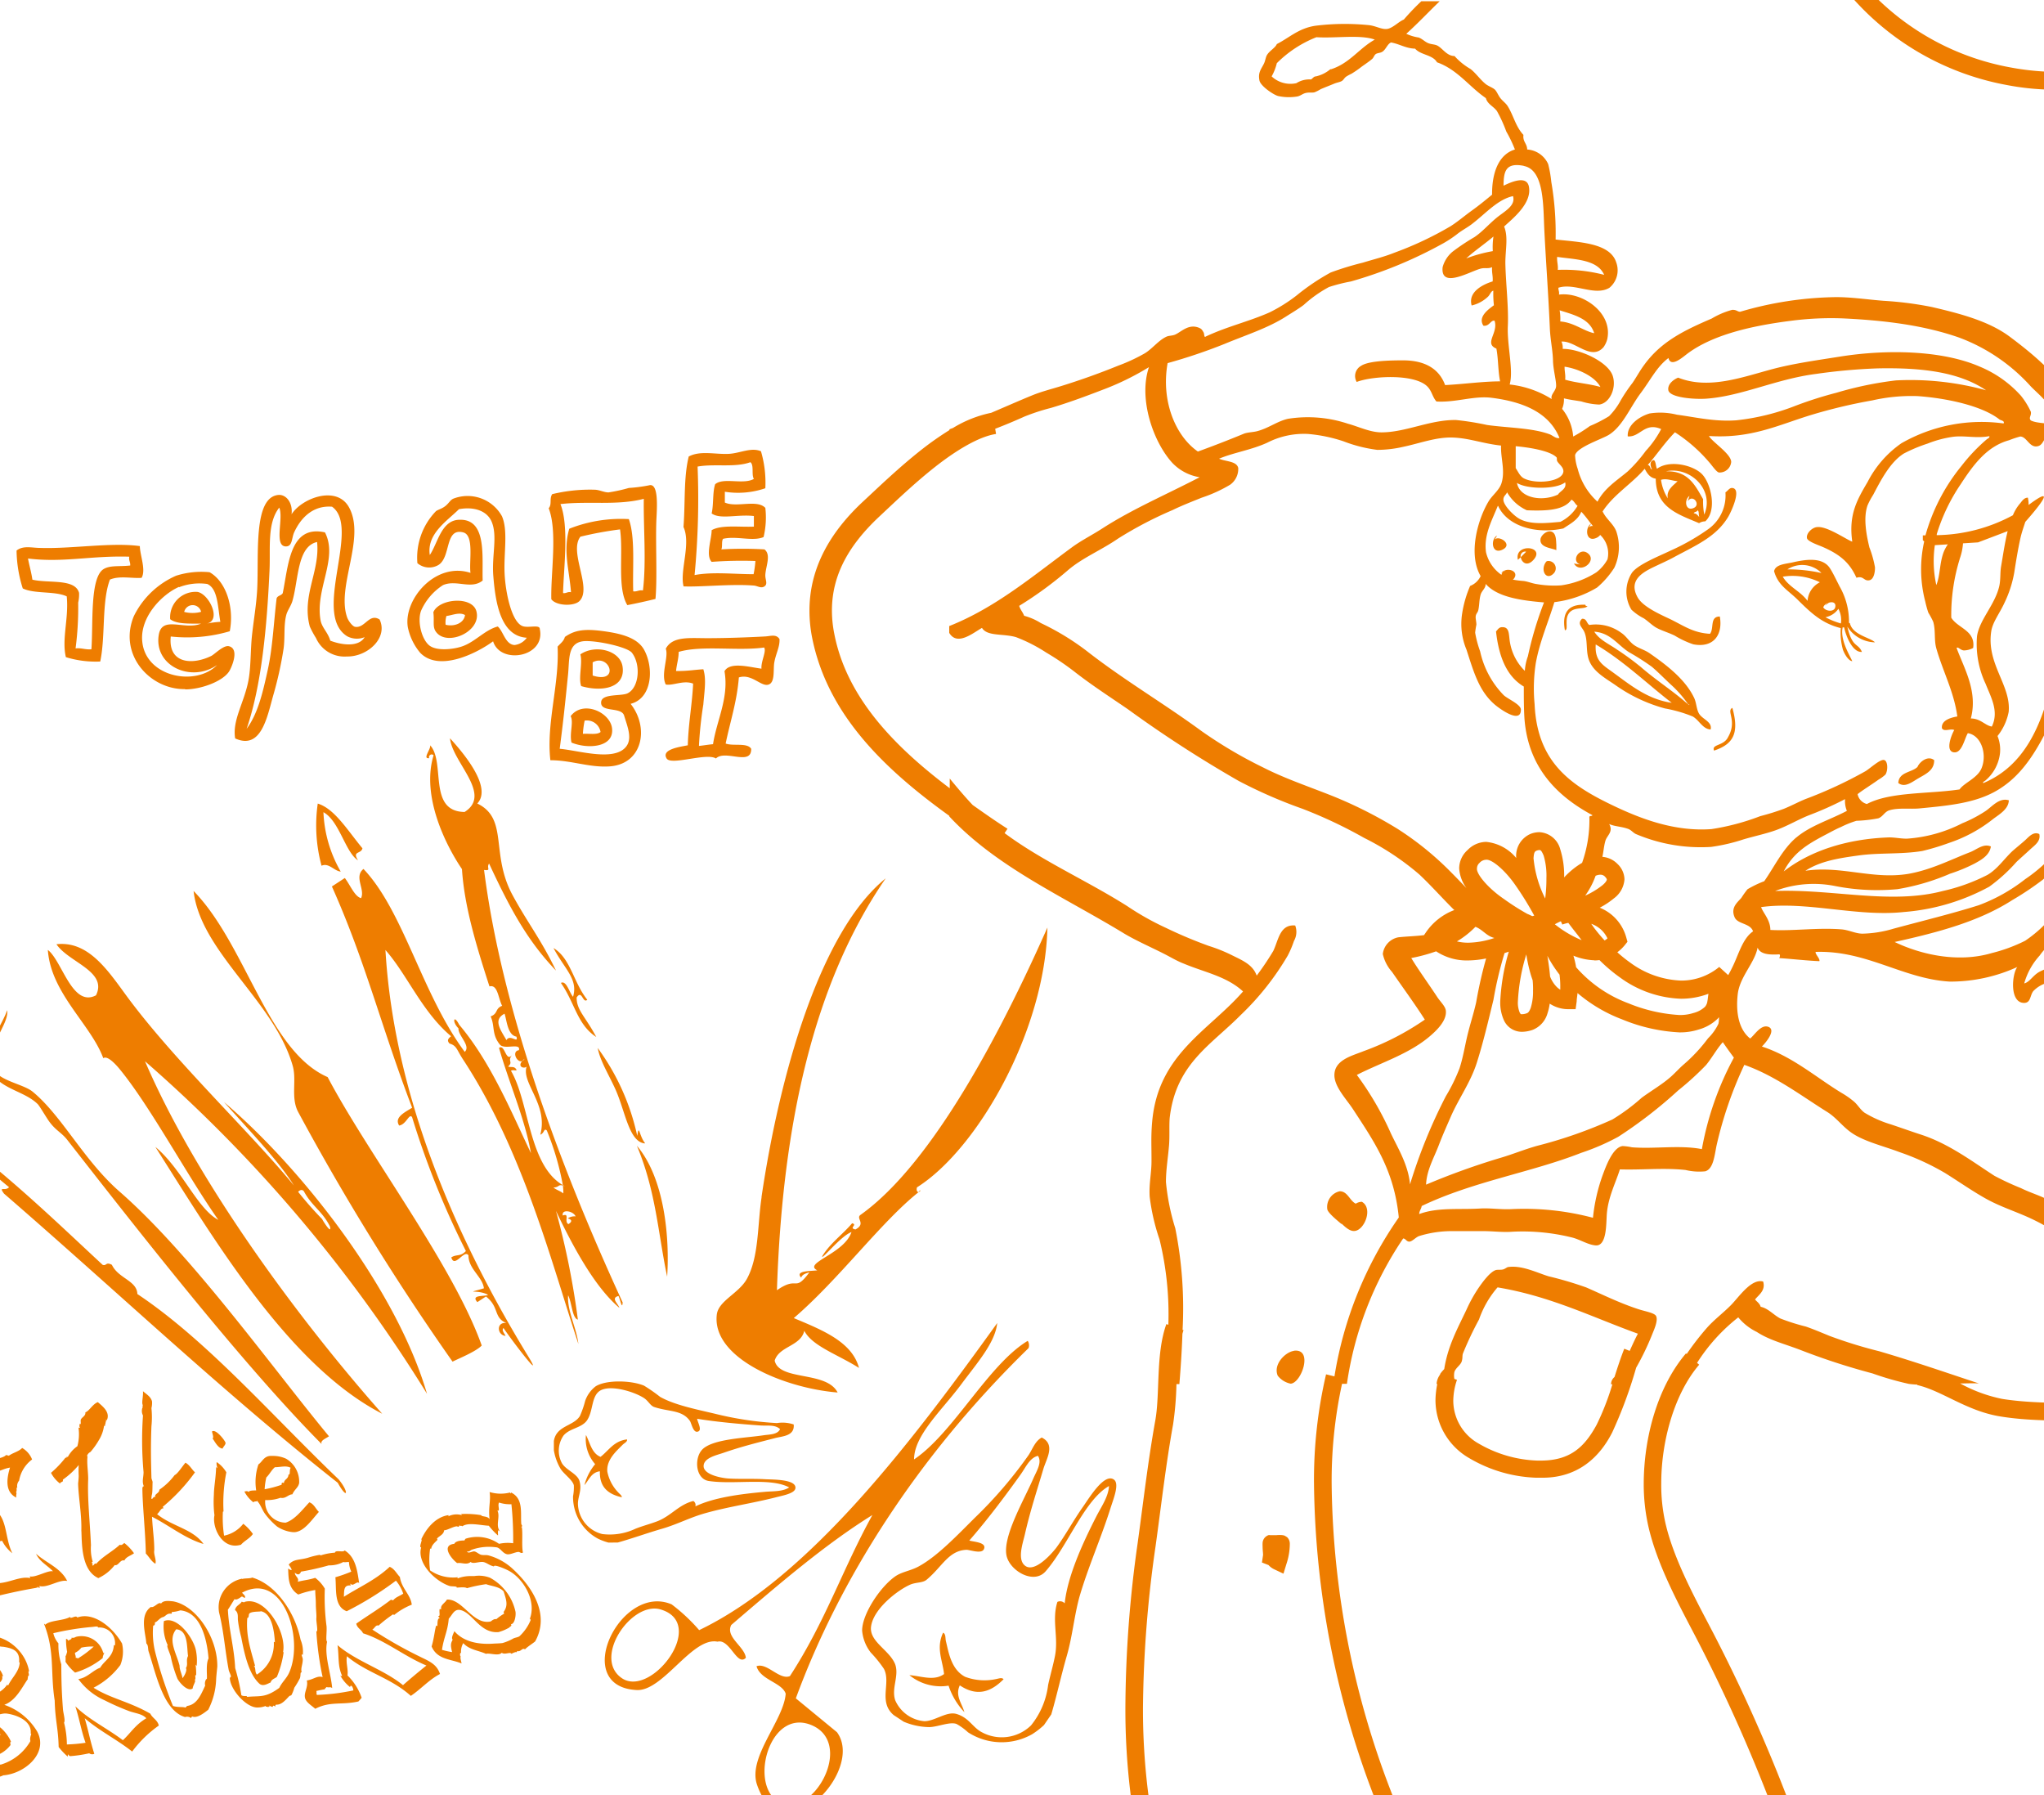 <svg width="328" height="288" fill="none" xmlns="http://www.w3.org/2000/svg"><g clip-path="url(#clip0)"><path d="M93.268 110.078c3.442.995 7.117.246 6.637-3.114-.362-2.599-4.354-3.64-6.777-1.978.398 1.381-.351 3.804.14 5.092zm1.838-3.816c2.75-1.487 4.413 3.511 0 2.118v-2.118zm177.489 8.147c-.363-.703-.363-1.545-.69-2.341-1.417-3.091-4.6-5.455-7.152-7.234-.761-.55-1.662-.761-2.47-1.3-.808-.538-1.288-1.451-2.084-1.978a6.86 6.86 0 00-5.162-1.287c-.456-.281-.409-1.054-1.17-.995-.855.842.07 1.357.398 2.177.503 1.252.245 2.739.597 4.073.573 2.178 2.786 3.278 4.459 4.46a25.133 25.133 0 007.843 3.676c1.528.27 3.023.701 4.46 1.287 1.018.562 1.627 2.049 2.879 2.084.316-1.264-1.404-1.639-1.908-2.622zm-14.187-6.836c-1.439-1.03-2.505-1.779-2.341-4.179 4.472 2.634 8.346 6.403 12.197 9.364-4.108-.597-6.894-3.078-9.856-5.185zm12.502 5.454c-2.341-2.106-5.104-3.839-7.539-5.958a44.327 44.327 0 00-3.874-2.844c-1.276-.89-2.833-1.557-3.664-2.88 2.599.188 3.676 2.061 5.549 3.278a39.156 39.156 0 013.675 2.341c1.065.901 2.06 1.943 3.079 2.88a17.722 17.722 0 012.774 3.172c.234-.035.234.21 0 .011zm-172.69 3.852c-.281-2.622-4.682-4.601-6.649-1.979.515.948-.222 2.763.14 4.238 2.61 1.077 6.837.796 6.509-2.259zm-4.682.854c.04-.712.133-1.421.28-2.119a2.224 2.224 0 012.552 1.826c-.55.492-1.85.223-2.82.293h-.012zM67.329 265.76a67.204 67.204 0 01-7.585-4.32c.363-.175.55-.807.995-.632a21.048 21.048 0 012.341-1.814s.14.117.187.094a10.643 10.643 0 012.81-1.639c-.188-1.627-1.65-2.599-1.908-4.448-.539-.55-.866-1.311-1.639-1.627-2.27 2.13-4.928 3.266-7.351 4.811.07-.913-.105-1.932 1.1-1.815 0-.164-.14-.234 0-.281.34.551 1.054-.561 1.358-.082-.293-1.907-.527-4.167-2.34-5.267-.141.386-1.476-.129-1.546.363a9.389 9.389 0 00-2.341.456c.082 0 0-.117-.187-.093-.615.109-1.221.261-1.815.456-1.416.41-2.2.152-3.078 1.089.14.246.538.726.445.901a1.322 1.322 0 01-.539-.269c.07 1.557 0 3.149 1.627 4.179a14.696 14.696 0 012.727-.726c0 .878.094 1.393.094 2.259 0 .866.129 1.686.082 2.271s.34 2.271 0 2.095c.148 2.473.485 4.93 1.007 7.351-.855-.281-1.382.351-2.54.539.269 1.042-.504 1.919-.281 2.821.187.702 1.006 1.17 1.639 1.72 2.434-1.252 4.155-.561 6.917-1.17a9.08 9.08 0 00.527-.597 9.167 9.167 0 00-2.27-3.582c.14-1.018-.293-2.013-.094-3.078 3.184 2.668 7.023 3.453 10.254 6.356 1.65-1.112 2.926-2.599 4.682-3.512-.539-1.639-1.815-2.072-3.278-2.809zm-2.633 4.623c-3.114-2.54-7.492-3.827-10.535-6.438.269 1.85 0 3.29.725 4.893-.058.164-.164 0-.269 0a6.14 6.14 0 001.545 1.826c.14-.503.504 0 .539.539a33.902 33.902 0 01-5.853.725c-.117-.327 0-.327-.082-.632.234-.058 1.018-.234 1.358-.269 0-.14.117-.164.27-.363.514.141.584-.105.912.176-.199-2.341-1.287-5.268-.82-7.445-.257-.199 0-1.603-.093-2.54a35.683 35.683 0 01-.27-5.981 5.949 5.949 0 00-1.544-1.733c-1.089.351-1.71.351-2.81.632.305-.608-.456-.854-.456-1.451.421.351.75.41.995-.176 1.5-.254 2.985-.59 4.448-1.006a4.685 4.685 0 002.341-.539c.258.082.422 0 .901 0 .02.535.148 1.06.375 1.545-.832.352-1.684.653-2.552.902.188 2.001-.246 4.682 1.815 5.454a52.335 52.335 0 007.9-4.904 6.364 6.364 0 011.171 2.083c-.702.457-1.17.527-1.639 1.089a.538.538 0 00-.362-.094c-1.838 1.417-3.594 2.447-5.537 3.816.152.738.82.937 1.089 1.545 3.628 1.171 6.601 3.688 10.172 5.174a105.019 105.019 0 00-3.735 3.126v.046zm189.72-173.357c-2.774-.129-3.793 1.264-3.301 4.085.585 0 0-1.451.492-2.446.678-1.44 2.516-.808 3.137-1.393-.141-.07-.34 0-.328-.246zm53.482 27.812c1.17-.679 2.493-1.264 2.481-2.879-1.018-.808-2.341.269-2.68 1.088-.96.925-2.985.785-3.079 2.576 1.077.842 2.295-.235 3.278-.785zM82.078 251.526a9.453 9.453 0 00-3.71-1.99c-.399-.094-.832 0-1.171-.094-.34-.093-.75-.491-1.089-.538-.34-.047-.983.421-1.17 0 .456.082.515-.187.807-.281a8.189 8.189 0 012.271-.445c.579-.027 1.16 0 1.733.082.597.164.913.948 1.627 1.1.491.094 1.276-.351 1.826-.374.222 0 .445.304.714.093-.234-1.065 0-2.949-.176-4.085 0 0-.082.106-.093 0 .304-.199 0-.327 0-.538-.13-1.779.362-4.027-1.628-4.998-.187.304-.081.082-.187 0a6.128 6.128 0 01-3.266-.082c.223 1.381-.234 2.481 0 4.354-.339-.55-1.276-.351-1.357-.644a15.13 15.13 0 00-3.266-.175.274.274 0 01.175.175 3.008 3.008 0 00-2.177.188c0-.106.129-.141 0-.188-2.118.316-3.593 2.236-4.354 3.91.316-.141-.445 1.311 0 1.264-.726 2.552 2.27 5.431 4.53 6.181.41.128 1.276 0 1.17.269.351 0 1.358-.141 1.639.093a23.081 23.081 0 013.079-.643c.866.327 2.107.363 2.82 1.17.375 1.264.785 2.201 0 3.266a.42.42 0 00.094.281c-.452.26-.88.561-1.276.901-.28-.082-.585.117-.901.363-2.868.621-4.46-3.629-7.023-3.512-.34.609-1.1.878-.913 1.534h-.27c-.07.62.141 1.17-.187 1.1 0 .246.188.176.188.363-.41 0-.305.983-.363 1.264 0 0-.188-.082-.188-.093-.246.878-.327 2.025-.725 3.359.913 2.142 3.102 2.002 4.81 2.727-.093-.456-.304-1.112-.081-1.088-.246 0-.188-.843 0-.55a2.725 2.725 0 01.35-1.627c.96 1.077 2.459 1.17 3.641 1.72.562-.187 2.014.41 2.54-.175.48.386 1.393-.211 1.545.175.246-.152.937-.444.808-.175 0-.117.117-.129.094-.281.62.21.807-.585 1.275-.269.48-.48 1.1-.832 1.628-1.265 2.4-4.272-.375-8.755-3.793-11.822zm2.915 8.264c.304-.176 0 0 .175.094a7.311 7.311 0 01-1.814 2.633c-.27.188-.726.211-.995.363a7.617 7.617 0 01-1.732.726c-.574.07-1.171.07-1.452.094-1.709.117-4.553 0-6.262-2.002-.14.386-.562 1.112-.27 1.358-.316.62-.374.854-.093 2.001a11.902 11.902 0 01-1.627-.362c.316-2.096.913-2.939 1.088-4.999.62-.655.878-1.674 1.99-1.358 1.92.551 3.067 3.746 5.993 3.512a7.372 7.372 0 001.721-.726c.152-.222.468-.21.281-.55.585 0 .82-1.346.726-1.99a8.191 8.191 0 00-4.085-5.454 4.922 4.922 0 00-2.54-.27h-.644a5.682 5.682 0 00-1.99.363c-.14 0 0-.082 0-.175a6.51 6.51 0 01-4.448-1.101 12.065 12.065 0 010-3.441.093.093 0 01.176 0c.058-.632.643-1.065 1.006-1.452 0-.07-.07-.21-.094-.187.41-.491 1.089-.632 1.17-1.358.516 0 1.3-.538 1.99-.632.188 0 .375.246.457-.187.164.246.305 0 .457.187.948-.679 2.868-.164 4.26-.093.435.559.921 1.076 1.452 1.545.094 0-.082-.609.094-.82.117 0 .14.164.269.176-.82-.913.082-2.341-.445-3.348.527.211 0-.761.27-1.276a5.483 5.483 0 001.99.27 54.11 54.11 0 01.28 6.262 6.47 6.47 0 00-2.27.094 6.08 6.08 0 00-5.362-.82.769.769 0 00-.175.281c-.644 0-1.44.094-1.639.539-2.142.222-.538 2.341.457 3.09.737-.129 1.521.363 2.177-.188.292.352 1.17 0 1.814 0 .644 0 1.1.551 1.908.726 0-.374 1.627.305 2.27.632 2.389 1.194 4.66 4.87 3.466 7.843zM69.542 98.255c.175 1.428-.164 2.341.42 3.114 1.733 2.411 7.305 0 6.497-3.254-.62-2.564-6.04-2.084-6.918.105v.035zm2.106.574c1.019-.14 2.096-.667 2.974-.152-.176 1.322-1.744 1.896-3.114 1.556a3.686 3.686 0 01.14-1.44v.036zm213.039-7.199c.632 2.341 2.341 3.114 3.875 4.682 2.095 2.06 3.827 3.711 6.824 4.46a10.111 10.111 0 00.363 3.512c.316.831.936 1.755 1.486 1.79-.538-1.17-1.99-3.511-1.533-5.454 0 .07.234 0 .234.07.316 1.498 1.393 4.027 2.844 3.898-.632-1.487-1.545-.597-2.341-4.062a5.372 5.372 0 004.437 2.528c-.785-.784-3.594-1.17-4.027-3.078-.141 0-.152-.082-.14-.304a11.378 11.378 0 00-1.487-5.549c-.562-1.088-1.112-2.27-1.592-2.985-1.229-1.85-4.038-1.358-6.052-.89-1.24.247-2.633.34-2.879 1.347l-.012.035zm5.361 4.764c-1.1-1.522-3.008-2.224-3.968-3.874a9.902 9.902 0 015.958.9 3.598 3.598 0 00-1.978 2.939l-.012.035zm4.963 1.288c.376.719.515 1.538.398 2.341a12.076 12.076 0 01-2.481-.995 3.291 3.291 0 002.095-1.381l-.012.035zm-1.756-.878a.955.955 0 00-.374.34l.573-.434c.551-.21 1.229-.07 1.042.726-.187.796-1.545.655-1.919 0a1.163 1.163 0 01.69-.667l-.012.035zm-1.018-4.881a24.58 24.58 0 00-5.408-.574 4.355 4.355 0 015.42.538l-.012.036zM65.445 100.63a9.26 9.26 0 001.978 4.097c3.067 3.173 9.212 0 11.705-1.837 1.17 3.804 8.475 2.54 7.492-1.979 0-.749-1.733-.152-2.68-.433-1.827-.538-2.845-5.431-2.974-8.615s.585-6.742-.421-9.048a6.309 6.309 0 00-7.773-2.821c-.503.199-.702.702-1.276 1.17-.573.469-1.252.609-1.545.855a10.711 10.711 0 00-2.973 8.334 2.926 2.926 0 003.395.281c2.025-1.288.971-5.993 3.956-5.22 1.803.456.913 4.682 1.17 6.496-5.583-1.838-10.792 4.249-10.054 8.72zm12.01-7.491c-.13-3.746.725-9.856-3.676-9.75-2.973 0-3.512 3.769-4.811 5.653-.515-3.418 2.798-5.466 4.682-7.35 2.341-.434 4.46.21 5.232 1.977 1.007 2.341 0 5.525.281 8.756.34 4.26 1.17 9.645 5.373 9.891a2.808 2.808 0 01-1.978 1.171c-1.475-.106-1.78-2.189-2.68-2.974-2.014.527-3.512 2.341-5.514 3.114-1.3.515-4.085.89-5.373 0-1.287-.89-2.083-3.898-1.416-5.654a9.364 9.364 0 013.512-4.097c2.142-.936 4.518.761 6.367-.737zM278.05 78.297c-.538-.093-.761.457-1.17.691a6.642 6.642 0 01-2.681 5.853 35.384 35.384 0 01-6.157 3.512c-1.732.842-5.104 2.153-6.145 3.511a5.588 5.588 0 00-.106 5.946 8.303 8.303 0 001.99 1.393c.714.48 1.323 1.112 1.978 1.487.843.48 2.014.808 2.985 1.288a14.702 14.702 0 002.973 1.393c3.29.632 4.776-1.569 4.261-4.46-1.662 0-.878 1.919-1.58 2.774-2.669-.152-4.144-1.253-6.356-2.341-1.674-.784-4.436-2.013-5.256-3.512-1.545-2.762.89-4.038 2.575-4.857 1.171-.562 2.236-1.03 3.079-1.487 3.593-1.955 6.965-3.301 8.931-6.649.293-.491 2.166-4.284.679-4.541zM88.317 121.97c3.324 0 6.192 1.171 9.364.995 5.443-.269 6.567-6.192 3.512-10.043 3.512-.889 3.769-5.853 2.119-8.756-1.171-1.978-3.957-2.598-7.024-2.973-2.785-.327-4.213 0-5.642.995-.187.703-.737 1.054-1.17 1.557.304 6.04-1.838 12.291-1.159 18.225zm2.833-13.707c.246-2.411-.094-5.01 2.34-5.372 1.78-.258 7.165.866 7.914 1.837 1.463 1.897 1.17 5.584-.703 6.509-1.041.491-4.132 0-4.237 1.404-.14 1.721 3.16.714 3.675 2.119.516 1.744 1.417 3.757.281 5.092-1.966 2.341-7.608.538-10.605.281.586-4.46.89-7.468 1.335-11.87zm-61.442 2.341c2.54 0 5.958-1.264 7.023-2.832.328-.445 1.826-3.652 0-4.097-.866-.199-2.27 1.276-2.82 1.557-2.986 1.475-6.966 1.311-6.509-3.114 3.181.348 6.4.061 9.47-.843.749-3.898-.632-8.006-3.243-9.47a13.38 13.38 0 00-5.372.562 13.614 13.614 0 00-6.79 6.509c-2.528 6.168 2.622 11.787 8.241 11.682v.046zm-.983-16.387c1.44-.56 3-.742 4.53-.527 1.732.75 1.674 3.722 2.107 6.075-.755.045-1.506.143-2.248.293 2.54-.468.433-4.764-1.416-5.092a4.084 4.084 0 00-4.39 4.378c1.077.819 3.09.69 4.952.714-2.692 1.1-6.286-1.381-6.79 1.838-.772 4.963 5.221 7.678 9.365 4.799-3.441 3.511-11.506 1.931-12.01-3.816-.374-3.875 3.137-7.503 5.9-8.72v.058zm3.511 3.956a5.338 5.338 0 01-2.68 0 1.393 1.393 0 012.704-.058l-.024.058zm57.79 59.557c2.2 3.114 2.587 6.661 5.654 8.639-1.733-3.266-3.149-4.272-3.149-6.333.878-1.334.971 1.042 1.709.363-2.27-2.868-2.645-6.613-5.42-8.299 1.733 3.324 3.992 4.975 3.137 7.819-.608-.679-1.041-2.61-1.908-2.247l-.023.058zm187.205-39.33c-.773 1.3-2.611.995-2.178 2.025 3.079-1.03 4.086-2.774 2.939-6.859-1.042.527.866 2.083-.738 4.776l-.023.058zM-5.56 272.069c.199-.164.362.094.362-.187a.426.426 0 00.363.187.267.267 0 01.187-.281 6.708 6.708 0 003.512-.632c.562-1.018 1.791-1.346 1.452-2.271 0 0 .175.059.187.094-.48-2.131-4.354-4.039-5.853-3.629-.234-.058-2.446.421-2.458 1.171 0 .163.503.714.55.901.152.679-.117 1.826.082 2.727.2.902 1.16 1.288 1.616 1.92zm-.539-4.273c1.756-1.287 2.821-.913 5.08-.269-.35.925-1.322 1.171-1.72 2.084a28.693 28.693 0 01-3.09.726 8.62 8.62 0 00-.27-2.541zm7.55-77.326c-.62.715-1.744-.257-.808 1.031C18.494 206.94 36.1 223.62 54.196 237.889c1.592 2.868 1.86 1.522.129-.562-10.7-10.23-21.07-22.24-32.284-29.72-.059-2.154-3.055-2.493-4.085-4.682-1.019-.538-.831.234-1.487 0-8.322-7.714-19.571-18.729-30.036-24.769.316-3.394-.632-2.891-.34.223 5.35 2.868 10.255 7.948 15.358 12.091zm15.135 74.693s.106.082 0 .093A3.612 3.612 0 0014.92 263a3.618 3.618 0 00-2.78-.377c.093 0-.469.257-.633.093 0 .398-.421.305-.55.55 0-.187-.351-.421-.363-.28-.004.679.055 1.356.176 2.025 0 0-.235.913-.258.608a7 7 0 010 .995 8.072 8.072 0 001.534 1.733 12.883 12.883 0 004.448-2.341c-.059-.387.444-1.007.093-.843zm-4.085.913a.538.538 0 00-.363-.094c.07-.374-.14-.468-.094-.819a2.649 2.649 0 001.007-.82 8.21 8.21 0 011.99-.175 15.966 15.966 0 01-2.54 1.908zm2.54 4.682a12.37 12.37 0 004.273-3.629 5.723 5.723 0 00.269-3.453c-1.498-2.622-4.589-5.127-7.176-4.167-.21-.433-.924.211-1.17 0 0 0 .094-.082 0-.094-1.054.632-3.207.504-3.992 1.265a.284.284 0 00-.187-.176c1.791 4.577.983 7.62 1.72 12.337.071 3.161.574 4.449.633 7.445.438.56.928 1.077 1.463 1.545 0-.14 0-.328.082-.363.094.164.176.316.457.27a20.62 20.62 0 002.902-.445.792.792 0 00.82.082c-.703-2.189-.89-3.512-1.545-5.712 2.34 2.025 5.209 3.441 7.62 5.349a18.666 18.666 0 014.272-4.167c-.199-.902-1.006-1.171-1.357-1.908-3.407-1.955-6.31-2.412-9.084-4.144v-.035zm4.682 8.44c-2.481-1.885-5.431-3.29-7.632-5.443.691 2.153.937 3.897 1.64 5.852-.994.147-1.994.237-2.998.269a14.72 14.72 0 00-.456-3.511c.246-.328-.129-1.487-.176-2.177-.21-2.798-.245-4.249-.269-7.176a10.239 10.239 0 01-.456-3.359 3.823 3.823 0 01-.82-1.627 43.049 43.049 0 016.263-1.007c.187 0 .948-.199.913.094a2.522 2.522 0 012.032.761 2.52 2.52 0 01.683 2.06c0 .128-.081 0-.175 0-.117 1.943-1.522 2.446-2.19 3.628-1.17.41-2.13 1.663-3.51 1.815a10.4 10.4 0 004.201 3.406 38.213 38.213 0 003.898 1.721c1.019.386 2.143.433 2.81 1.17-1.803 1.065-2.529 2.4-3.805 3.559l.047-.035zm83.788-95.786c-.984-1.241-.937-3.207-1.253-1.17a36.968 36.968 0 00-6.344-14.105c.386 2.06 1.732 4.19 2.81 6.555 1.614 3.535 2.176 8.486 4.74 8.755l.047-.035zM321.945 13.625a41.68 41.68 0 007.188.761c1.697 5.853 6.426 11.705 9.048 14.643 7.807 8.569 16.867 17.008 21.538 27.426a130.815 130.815 0 0110.535 49.655c0 1.17 0 2.2-.059 3.277l2.821.105c0-1.17.059-2.235.059-3.382a133.46 133.46 0 00-10.746-50.814c-5.01-11.12-14.351-19.712-22.018-28.163-2.399-2.563-6.578-8.088-8.194-12.876a13.684 13.684 0 007.527-2.797 6.65 6.65 0 002.809-4.917 4.113 4.113 0 00-1.615-3.254 5.782 5.782 0 00-3.605-1.17 8.674 8.674 0 00-3.594.82 7.88 7.88 0 00-5.057 7.526c0 .35 0 .69.071 1.041a42.219 42.219 0 01-6.111-.702A41.095 41.095 0 01301.473 0h-3.91a43.577 43.577 0 0024.382 13.625zm12.759-8.065a6.02 6.02 0 012.458-.573c1.756 0 2.341.819 2.4 1.568a3.997 3.997 0 01-1.791 2.75 11.364 11.364 0 01-6.379 2.19 7.014 7.014 0 010-.983c.035-2.213.749-3.723 3.347-4.952h-.035zM-1.382 276.693a.378.378 0 00-.269-.176c-.41-.105-.878.246-.82-.094a14.981 14.981 0 00-3.628.995c0 .305.281.445.363.726a2.459 2.459 0 000 1.639c-.222-.211-.304.234-.363.456a8.907 8.907 0 001.627 1.815c1.393-.305 1.65.128 2.997-.363 0 0-.129.199 0 .175a4.971 4.971 0 003.172-1.908s-.152-.69.094-.444c-.48-1.3-2.166-3.219-3.173-2.821zm-1.451 3.453c0 .14-.34 0-.363-.094-.105.281-.27 0-.28.269a1.067 1.067 0 00-.82 0c-.21-.573 0-.398-.082-1.358a8.19 8.19 0 014.448-.725c-.328 1.264-2.365 1.72-2.903 1.908zm3.512-6.626c1.908-.702 2.856-2.832 3.816-4.178-.176 0 .14-.34-.094-.457.538.176-.059-.866.27-.726-.61-3.628-4.332-6.344-7.715-5.63 0 0 .106.082 0 .094-.62-.246-1.779.327-2.996.269-1.17.609-3.348.585-4.683 1.276-.596-.117-2.142 0-2.083.55a1.174 1.174 0 00-.995.175c-.07 0 .152 1.452-.094 1.089a3.93 3.93 0 01-.105 1.814c.831 1.815 2.341 1.885 3.804 1.639a112.35 112.35 0 001.17 12.256c-.414.02-.816.145-1.17.363.246-.246-.796-.164-.632.082-.363-.316-.644.199-1.17.093a4.226 4.226 0 001.451 4.682c1.452-.643 2.774-.608 3.348-.901a6.393 6.393 0 002.996-.55c.258.246.492-.117.457.187 1.393-.374 3.196-.269 4.272-.819 3.383-.246 7.305-3.512 5.443-7.023a9.86 9.86 0 00-5.267-4.285H.679zm4.178 5.853a8.19 8.19 0 01-4.682 3.722 6.888 6.888 0 00-2.34.633c-2.494 0-4.683.702-6.357.725-.187.328-.515 0-1.358.281.281.386.07.176-.187 0-.176.211-.199.129-.632.176-.07-.562.07-.293 0-.82.433-.374.995.153 1.17-.538.44.133.904.165 1.358.094 1.1-.316.14-1.499.457-2.459-.351-.76-.2-2.341-.632-2.996.257-1.1-.316-2.891-.188-4.355-.339 0 0-.796 0-1.17a13.499 13.499 0 01-.292-3.395 6.894 6.894 0 00-1.452-1.627c-.503.199-1.229-.07-1.638.27a.591.591 0 01-.633-.363c.305-.071.106-.843.27-1.171.983.105 1.521-.175 2.54-.094-.082-.117-.082-.339-.27-.362 0-.188.34-.082.363-.27.422.422 1.756-.48 2.728-.538 0 0 .187.176.175.176-.011 0 .176-.246.27-.27.433-.129 1.041 0 1.451-.187 0 0 .714-.433.457-.082.561-.281 2.025-.304 2.27-.55.445 0 1.171.152 1.276-.176.164.234.562.141.82 0-.2.129.901.199.725.176 1.464.234 2.693.597 2.54 2.446 0 .106.094.059.094 0 0 1.463-1.287 2.54-1.826 3.723-.105 0-.152 0-.175-.094-1.429 2.048-4.062 1.92-5.853 3.64a2.48 2.48 0 002.001 1.627c.59-.242 1.192-.453 1.803-.632.105 0 .234.176.375.188.433 0 .995-.246 1.533-.188 1.346.153 4.097 1.019 3.91 3.173 0 .105.117.058.093 0 0 .21-.292.772-.14 1.24l-.024.047zm34.403-22.334a.589.589 0 01-.457-.082c-.304.515-.983.644-1.088 1.358.55.386.433 1.03.456 1.545.111.948.29 1.887.538 2.809.492 2.564 1.171 5.853 2.903 7.445.633.585 1.557-.14 1.815-.175.117-.527.667-.621 1.006-.913.535-1.278.901-2.62 1.089-3.992 0 0-.07.105-.094 0 .586-3.242-2.856-8.943-6.145-8.042l-.023.047zm4.682 6.45a5.76 5.76 0 01-2.728 5.174c-.374-.469-.117-1.019-.456-1.358 0-.141.082 0 .187 0-.76-2.774-1.486-4.846-1.264-7.714.34-.07.164-.55.351-.737.41-.375 1.791-.246 1.826-.352 1.885.34 2.154 3.512 2.26 4.987.023.082-.012-.07-.118-.07l-.058.07zm58.258-79.667c3.066 7.304 3.394 14.046 4.857 20.999.422-6.262-.421-15.79-4.857-20.999zM88.47 96.137c.795 1.088 3.675 1.17 4.53.28 2.06-2.095-1.768-7.865.14-10.312a56.88 56.88 0 016.356-1.17c.562 3.862-.504 9.364 1.17 12.15a88.092 88.092 0 004.519-.995c.304-3.36 0-8.826.14-12.572.094-2.002.421-6.098-1.171-5.654a24.39 24.39 0 01-3.242.422 26.154 26.154 0 01-3.254.714c-.76 0-1.463-.422-2.26-.433a25.75 25.75 0 00-6.788.714c-.492.749 0 1.615-.562 2.259 1.44 3.71.316 10.418.421 14.597zm14.842-16.107c-.071 4.682.421 10.148-.141 14.702-.667-.117-.913.222-1.557.14-.128-3.968.352-8.545-.702-11.588a22.546 22.546 0 00-9.563 1.545c-1.03 3.512 0 6.602.28 10.184-.585-.117-.725.21-1.275.14.082-3.792 1.006-10.734-.422-14.28 4.472-.515 9.096.269 13.38-.843zm6.367 14.046c2.646.13 7.586-.41 11.156-.14.679 0 1.252.538 1.837.14.586-.398.106-1.076.141-1.837.07-1.417.971-3.231-.141-4.097a59.162 59.162 0 00-6.917 0c.21-.445 0-1.323.28-1.697 2.189-.504 4.753.468 6.497-.281a13.51 13.51 0 00.281-4.683c-1.346-1.404-4.624 0-6.497-.854v-1.733a13.51 13.51 0 006.497-.561 17.823 17.823 0 00-.702-5.935c-1.604-.69-3.395.351-5.233.421-2.142.094-4.518-.562-6.356.422-.831 3.347-.538 7.28-.843 11.307 1.229 2.692-.608 6.977 0 9.47v.058zm2.26-19.22c2.715-.491 6.004.2 8.474-.702.621.456.141 2.025.562 2.68-1.685.972-4.881-.292-6.215.855-.434 1.3-.223 3.254-.562 4.682 1.369 1.018 4.202.105 6.777.421v1.698c-2.341.105-5.22-.328-6.777.573 0 1.452-.995 4.027 0 5.08a65.562 65.562 0 017.023-.14c-.051.712-.149 1.42-.293 2.119-3.219 0-6.543-.41-9.469.14a128.73 128.73 0 00.48-17.464v.058zM6.028 177.115c.28.269 1.03 1.556 1.592 2.411 1.17 1.814 2.154 2.048 3.172 3.348 11.39 14.573 28.093 35.97 40.829 48.811-.281-.55.62-.866 1.17-1.252-9.095-10.98-22.03-29.147-33.583-39.237-5.77-5.033-9.259-12.173-13.953-16.036-1.51-1.253-5.407-1.733-6.379-3.723-1.498-3.043 2.716-7.163 2.26-9.364-.645 2.212-3.957 6.321-2.834 9.259 1.288 3.395 5.385 3.523 7.726 5.783zm100.807-67.295c1.171.223 2.868-.749 4.39-.14-.164 3.406-.761 6.403-.855 9.891-1.171.246-4.319.62-3.395 2.118.714 1.171 6.415-.971 7.913 0 1.452-1.486 5.724 1.276 5.654-1.556-.62-1.03-2.915-.387-4.097-.843.726-3.512 1.803-6.672 2.119-10.605 2.013-.644 3.511 1.451 4.682 1.17 1.171-.281.808-2.341.995-3.511.234-1.44.925-2.575.843-3.816-.527-.82-1.382-.48-2.248-.422-2.996.164-6.496.281-9.364.281-2.868 0-5.584-.339-6.637 1.698.503 1.311-.843 4.05 0 5.735zm2.072-5.232c3.71-1.1 9.505-.105 13.707-.702.421.585-.515 2.188-.422 3.394-1.872-.234-5.056-1.17-5.934.41.749 4.249-1.264 7.901-1.838 11.705-.772.07-1.486.199-2.259.281.114-2.227.349-4.447.702-6.649.164-2.036.515-4.05 0-5.653-1.557.093-2.516.304-4.378.281.106-1.089.422-1.99.422-3.067zM40.465 253.094c-.316.199-1.38.082-1.639.27 0 0 .106-.071 0-.082a4.683 4.683 0 00-3.663 5.454c.749 2.962.936 6.005 1.533 9.166.082.363.305.714.375 1.088 0 0-.188.141-.188.27.094 1.884 2.716 4.764 4.448 4.682.466.001.928-.09 1.358-.269-.222.292.234 0 .363.269 0-.316.433 0 .094-.363.183.145.4.238.632.269 0-.468.433.105.456-.175-.14 0 0-.153.094-.188.866.071 1.569-.831 2.084-1.358.105-.105.28-.07.363-.187.194-.372.347-.765.456-1.17.335-.49.637-1.002.901-1.534.164-.527 0-1.018.281-.913-.187-.737.152-1.17.176-2.083 0-.281-.187-.539-.176-.82 0 0 .188.082.176.094a4.929 4.929 0 00-.363-2.458c-.808-4.156-3.828-8.826-7.76-9.962zm5.982 15.159c-.445 1.053-1.17 1.569-1.627 2.54-2.271 1.662-3.09 1.241-5.174 1.452 0-.281-.515 0-.913-.27a34.8 34.8 0 00-.995-4.354c-.164-3.348-.995-6.005-1.17-9.364.327-.469.667-1.077 1.088-1.721.234.292.925-.258 1.089-.363.163-.105.35.187.55.176.164-.281-.27-.597-.457-.82 6.508-3.488 9.973 7.164 7.609 12.724zm11.705-132.166c-2.34-2.809-4.448-6.344-7.163-7.164a24.732 24.732 0 00.608 9.973c1.17-.526 2.014.843 3.079.937a20.683 20.683 0 01-2.775-9.528c2.564 1.404 3.512 6.449 5.549 7.725-.983-1.557.503-.96.714-1.943h-.012zM147.7 190.95l-.316.258a.27.27 0 00.316-.281v.023zm-25.495 1.171c-.667 4.483-.409 9.505-2.341 13.04-1.287 2.341-4.542 3.511-4.834 5.712-.878 7.023 10.851 11.846 19.384 12.537-1.791-3.512-9.364-1.803-10.102-5.116.714-2.341 4.167-2.282 4.753-4.787 1.264 2.458 5.349 3.792 8.779 5.958-1.112-4.179-5.853-6.064-10.465-7.995 7.257-6.227 14.046-15.463 20.028-20.204-.211 0-.41-.292-.258-.772 9.751-6.145 20.543-25.132 20.93-41.683-7.105 16.048-18.296 37.797-29.99 46.096-.819.585.96 1.381-.807 2.341-1.171-.211.409-.749-.539-.995-1.533 1.814-3.511 3.184-4.787 5.267-.281.878 2.95-3.242 4.682-3.851-1.171 3.512-7.843 4.963-5.49 6.134-.866.152-3.675 0-2.587 1.171.188-.527.749-.679 1.323-.843-2.47 3.324-1.744.456-5.209 2.868.866-26.513 5.853-49.257 17.453-66.078-10.5 8.487-17.008 31.383-19.923 51.095v.105zM47.29 245.966h-.07.07zm-22.076-3.032c.457-.421.644-1.03.995-.913a.432.432 0 00-.093-.269 29.555 29.555 0 005.173-5.537c-.538-.48-.83-1.17-1.533-1.545-.562.679-1.264 1.791-1.733 1.99-.68.91-1.507 1.701-2.446 2.341 0 .597-.866.679-.644 1.171-.386-.141-.456.491-.632.269 0-.245.032-.489.094-.726.093-.421.058-1.475.093-1.908 0-.199-.175-.48-.187-.726-.07-2.703-.129-4.869 0-8.252.1-.969.1-1.946 0-2.915a3.39 3.39 0 00.094-1.076c-.2-.785-.937-1.171-1.452-1.639.07.866-.28 1.908 0 2.271-.304.187-.082.082 0 .175a1.582 1.582 0 000 1.452 57.183 57.183 0 00.094 9.083c0 .878-.316 1.557.082 2.341-.187-.175-.176 0-.27.187 0 2.669.504 7.258.55 10.535.527.527.867 1.253 1.534 1.639.21-.597-.316-1.51-.175-2.177 0-1.744-.235-3.02-.363-5.361 2.762 1.393 5.326 3.511 8.264 4.366-1.72-2.423-5.01-2.798-7.445-4.776zM10.71 95.68c.351 3.512-.831 6.836-.14 9.751 1.784.548 3.649.785 5.513.702.866-4.038.21-9.587 1.557-13.145 1.557-.656 3.511-.164 5.08-.281.737-1.264-.258-3.629-.281-5.092-4.542-.632-10.898.457-15.966.293-1.346 0-2.751-.433-3.816.421.03 2.063.365 4.11.995 6.075 1.86.913 5.162.386 7.058 1.276zm10.032-6.368c-.106.632.199.855.152 1.417-1.756.199-3.172-.07-4.25.561-2.247 1.335-1.673 8.791-1.977 12.876-.995.094-1.546-.245-2.54-.14a50.05 50.05 0 00.42-7.351 5.74 5.74 0 00.141-1.557c-.644-2.34-4.88-1.498-7.491-2.118-.164-1.171-.492-2.236-.702-3.395 5.665.702 10.09-.48 16.247-.293zm30.434 153.259c-.527-.503-.785-1.276-1.534-1.545-1.17 1.241-2.34 2.809-3.816 3.266a3.327 3.327 0 01-3.11-2.277 3.32 3.32 0 01-.155-1.352 6.287 6.287 0 002.446-.363c.855.188 1.264-.561 1.908-.55.351-.819.948-1.065 1.089-1.814a4.272 4.272 0 00-2.084-3.898 4.984 4.984 0 00-2.095-.456h-.363c-1.112 0-1.405.994-1.99 1.357a8.732 8.732 0 00-.363 4.179c-.363 0-1.24 0-1.17.269-.281-.234-.398-.14-.726-.093a5.219 5.219 0 001.451 1.732c.246-.281.562 0 .539-.269.608.55.842 1.487 1.37 2.177a11.87 11.87 0 001.907 1.99c.787.519 1.694.83 2.634.901 0-.07.059 0 .105 0 1.569-.093 2.751-1.919 3.945-3.254h.012zm-8.71-3.64c.036-.639.126-1.273.27-1.896.515-.492.82-1.171 1.37-1.639.901 0 1.802-.316 2.54.094-.258.386 0 1.17-.363 1.088 0 .738-.679.714-.726 1.358-.257-.094-.386-.105-.363.269-.89.319-1.807.562-2.739.726h.012zm-29.403 6.719c.082 2.095 0 6.309 2.716 7.538a7.032 7.032 0 002.633-2.095c.586.187.89-.96 1.545-.726.293-.62 1.042-.772 1.546-1.17a7.865 7.865 0 00-1.546-1.639c-.245.152-.421.433-.725.269-1.276 1.171-2.646 1.791-3.816 3.09-.234-.327-.387.492-.632.176.269-.258-.293-.386.093-.539a7.266 7.266 0 01-.28-2.633c-.165-3.851-.586-7.398-.445-10.617 0-1.264-.258-2.634-.094-3.722 0 .058-.117.081-.094 0a1.064 1.064 0 01.55-.633 12.07 12.07 0 001.358-1.908 5.849 5.849 0 00.82-2.27c.386-.082.21-.141.093-.188.258-.093.059-.655.363-.632-.222 0-.222-.269 0-.093.55-1.241-.55-2.143-1.451-2.903-.843.316-1.358 1.416-2.002 1.638.082.586-.562.761-.726 1.171-.082.211.117.971-.187.632 0 .457-.152.527.094.538-.117.223-.176 0-.27.188.13.97.066 1.957-.187 2.903a4.82 4.82 0 00-1.533 1.72c-.48-.093 0 .328-.363.094a16.202 16.202 0 01-2.341 2.458 5.182 5.182 0 001.451 1.721c.152-.41.527-.094.457-.632a12.881 12.881 0 002.54-2.341 16.84 16.84 0 000 1.72c0 .457-.094 1.171-.094 1.276.059 2.248.597 4.952.515 7.609h.012zm22.673-13.251c0-.199.48-.585.457-.901-.024-.316-1.58-2.341-2.177-1.826.093.41.316 1.007.093 1.1.422.609.913 1.616 1.627 1.627zm170.068 13.895a5.307 5.307 0 00-.96 0h-1.041a.798.798 0 00-.258 0 1.791 1.791 0 00-.351.187 1.404 1.404 0 00-.585 1.042c-.012.195-.012.39 0 .585 0 .562.07 1.007.07 1.241a.501.501 0 010 .164l-.176 1.17 1.054.41c.256.285.566.516.913.679l1.486.702.48-1.568c.342-1.012.523-2.07.539-3.138v-.117a1.41 1.41 0 00-.109-.551 1.406 1.406 0 00-.313-.467c-.643-.445-.632-.269-.749-.339zm-78.098 26.185c6.894-18.799 19.314-38.628 37.34-56.186a1.31 1.31 0 00.076-.601 1.31 1.31 0 00-.205-.57c-6.344 3.828-11.939 14.796-18.237 19.021 0-3.909 4.554-7.959 7.62-12.115 2.517-3.383 5.408-6.637 5.724-9.762-13.66 18.986-30.047 40.723-47.828 49.268a28.638 28.638 0 00-4.413-4.132c-8.194-3.512-16.317 13.215-5.607 13.742 4.238.211 8.908-8.568 12.958-7.76 1.99-.516 3.137 4.05 4.554 2.586-.199-1.814-3.337-3.336-2.342-5.267 7.492-6.415 14.983-12.876 22.65-17.64-4.787 8.65-7.538 17.102-13.238 25.845-1.663.691-3.699-2.235-5.361-1.58.62 2.201 4.096 2.611 4.682 4.401-.293 4.25-6.099 10.161-4.612 14.562.195.59.441 1.162.737 1.709h1.545c-2.914-3.992.41-13.824 6.532-11.202 4.682 2.025 3.067 8.264-.129 11.202h1.815c2.762-2.868 4.412-7.257 2.341-10.09l-6.602-5.431zm-27.87-3.208c-4.835-3.195 1.486-12.478 6.191-11.05 7.562 2.26-1.475 14.152-6.192 11.05zm107.771-52.534c-1.311.176-3.336 2.119-2.575 3.969a3.51 3.51 0 002.083 1.287c1.733-.105 3.699-5.712.492-5.279v.023zm58.152-5.583c-.245-.515-1.709-.749-2.774-1.089-3.067-.995-5.759-2.341-8.439-3.511a58.733 58.733 0 00-6.052-1.791c-1.873-.574-4.249-1.791-6.45-1.487-.222 0-.515.316-.889.398-.375.082-.925 0-1.171.106-.913.327-2.06 1.896-2.669 2.774a22.742 22.742 0 00-1.99 3.57c-1.51 3.172-2.996 5.853-3.57 9.528a6.809 6.809 0 00-.655.773v.093c-.334.442-.534.97-.574 1.522h.117a13.487 13.487 0 00-.292 2.657 10.75 10.75 0 005.407 9.236 22.62 22.62 0 0010.769 3.148h1.007c5.701 0 9.189-3.324 11.19-7.292a71.576 71.576 0 003.828-10.359 42.806 42.806 0 002.505-5.174c.328-.843 1.054-2.341.702-3.102zm-4.237 5.583l-.878-.351c-.573 1.452-1.077 2.997-1.568 4.542a1.487 1.487 0 00-.551 1.171h.211a41.877 41.877 0 01-2.517 6.473c-1.908 3.511-4.167 5.712-8.825 5.759h-.726a19.996 19.996 0 01-9.364-2.716 7.91 7.91 0 01-4.097-6.848c.013-1.156.215-2.303.597-3.394l-.422-.141a2.907 2.907 0 010-1.1c.164-.62.983-1.112 1.171-1.686.187-.573.07-.889.199-1.287a53.91 53.91 0 012.587-5.467 15.71 15.71 0 012.973-5.15c8.556 1.428 15.217 4.799 22.521 7.433-.468.866-.89 1.826-1.323 2.762h.012zM68.523 223.62c-4.904-16.785-20.016-36.099-32.588-46.821 4.003 4.506 8.71 9.364 11.226 13.391-6.942-8.452-18.378-19.244-26.045-29.334-3.23-4.214-6.473-10.008-12.056-9.365 1.954 2.915 8.252 4.343 6.344 8.194-3.816 2.002-5.431-5.536-7.726-7.281.48 6.953 6.895 11.94 8.897 17.371.632-.468 1.908.878 2.622 1.744 4.963 6.04 10.897 17.196 15.837 24.196-3.395-1.791-5.853-8.194-10.102-11.706 9.47 14.901 21.433 35.116 36.404 42.807-13.192-14.901-29.685-37.071-38.066-56.549a232.942 232.942 0 0145.253 53.353zm-19.77-32.517c1.287 2.423 2.926 3.148 4.19 5.653.34 1.382-.995-.667-1.252-1.17a57.266 57.266 0 01-3.851-4.378c.363-.363.667-.363.913-.105zm28.55 24.768c-4.53-12.805-18.32-30.879-24.723-43.064-9.633-4.202-13.075-21.222-21.514-29.86 1.088 9.774 13.016 17.757 15.92 28.093.643 2.341-.352 5.045.854 7.351a399.387 399.387 0 0024.78 40.067c1.065-.538 3.757-1.615 4.682-2.587zm296.696-11.963c-.269-6.859-2.715-12.817-4.167-18.646a75.148 75.148 0 00-2.575-8.838c-1.568-4.062-3.699-7.784-5.162-12.01a70.93 70.93 0 00-3.371-8.03 11.685 11.685 0 01-.995-4.682c-.96-.48-2.482 0-3.676-.105a8.191 8.191 0 01-1.674-6.403c.621-2.915 3.372-5.127 3.512-8.194.07-1.955-1.323-4.003-.597-6.649.199-.702.855-1.275 1.089-2.083.316-1.054.468-2.938-.199-3.371-1.077-.726-3.149.679-3.863 1.779a14.692 14.692 0 00-1.99 5.958c-.094 1.018.258 2.259-.398 2.774-.211-1.042-.866-2.001-1.089-3.172-.456-2.341.281-5.01-1.978-5.56-4.214-1.018-3.511 4.986-2.879 7.843-.726-1.604-1.557-3.606-2.189-4.963 1.065-3.161 2.025-6.52 2.973-10.126.948-3.605 1.089-7.245 1.896-11.108a64.134 64.134 0 001.381-17.769c-.187-2.54-.269-5.513-1.884-6.543a23.028 23.028 0 00-2.177-7.937 11.185 11.185 0 00-4.87-7.842c-2.399-1.335-8.194-.585-7.538 2.587 1.405.34 3.09-.363 4.471.093 2.634.89 4.296 4.8 5.256 7.937.34 1.17.913 1.943 1.171 2.88.479 1.918.777 3.877.889 5.852a54.775 54.775 0 01-1.088 13.403c-.375 2.212-.504 4.366-.902 6.438a48.562 48.562 0 01-1.685 5.56c-1.171 3.792-2.341 7.667-3.57 11.12a33.588 33.588 0 01-3.512 7.433c-.819 1.17-1.861 1.826-1.686 3.874a24.76 24.76 0 01-5.958 5.654 27.58 27.58 0 01-7.433 4.167c-4.12 1.311-9.013 2.505-13.695 3.769-1.611.488-3.28.756-4.963.796-1.1 0-2.201-.597-3.371-.69-3.875-.305-7.726.292-11.413.093 0-1.615-1.17-2.727-1.487-3.664 7.281-1.006 15.405 1.604 22.92.785a34.13 34.13 0 0013.695-4.062 26.818 26.818 0 004.366-3.968c.679-.644 1.463-1.323 2.177-1.99s1.756-1.323 1.487-2.482c-.96-.48-1.732.504-2.283.995-.55.492-1.381 1.171-1.978 1.686-1.346 1.241-2.458 2.95-4.073 3.874a29.949 29.949 0 01-7.141 2.576c-8.392 2.212-17.558-.34-26.922 0a17.449 17.449 0 019.622-.796 34.94 34.94 0 0010.02.503 35.9 35.9 0 008.439-2.482 26.154 26.154 0 003.863-1.592c1.171-.632 2.47-1.369 2.681-2.774-1.171-.527-2.26.48-3.278.89-3.055 1.17-6.321 2.879-10.02 3.511-5.724.925-10.722-1.357-16.469-.503 2.434-1.568 5.361-2.025 8.638-2.47 3.278-.445 6.801-.152 10.114-.702a38.312 38.312 0 004.272-1.288 23.102 23.102 0 007.141-3.874c.983-.738 2.446-1.569 2.481-2.973-1.522-.457-2.622.948-3.675 1.685a21.583 21.583 0 01-3.77 1.99 22.835 22.835 0 01-8.931 2.482c-1.053 0-2.001-.234-2.973-.199-6.789.257-12.618 2.212-16.774 5.454 1.569-3.02 3.758-4.342 6.848-5.958.714-.374 1.557-.842 2.341-1.17a15.863 15.863 0 012.481-.995c1.18-.04 2.354-.173 3.512-.398.761-.281.995-1.054 1.779-1.288 1.452-.444 3.371-.152 4.858-.304 4.752-.457 8.966-.855 12.408-2.88 4.132-2.423 6.485-6.519 8.732-11.202a35.118 35.118 0 003.289-12.314c.059-.632 0-1.697 0-2.481.468-6.391 4.062-14.784 1.99-21.83a8.127 8.127 0 00-.69-1.581c-.434-.737-1.721-2.47-2.681-2.587-.737-.082-2.072.48-2.084 1.288-.011.807 1.932 2.072 2.283 2.68a13.63 13.63 0 011.089 4.764c.351 4.308-.632 8.452-1.487 12.607-.854 4.155-.655 8.709-1.487 12.501-1.755 7.972-4.682 14.246-11.12 16.962-.292-.071.258-.34.305-.398a6.745 6.745 0 002.341-4.367 5.857 5.857 0 00-.398-2.774 8.919 8.919 0 001.791-3.874c.409-4.273-3.641-7.726-2.786-12.993.234-1.428 1.369-2.88 2.095-4.472a18.47 18.47 0 001.58-4.858c.281-1.79.586-3.698.995-5.548.199-.901.515-1.767.784-2.61 1.628-1.838 5.502-6.415.527-2.716a4.564 4.564 0 00-.117-1.17c-.655 0-.983.632-1.299.983a6.837 6.837 0 00-1.1 1.838 26.456 26.456 0 01-12.221 3.195v-.164a29.805 29.805 0 013.863-8.041c2.06-3.16 4.214-6.052 7.737-7.023a16.542 16.542 0 011.791-.597c.972 0 1.405 1.556 2.482 1.591.784 0 1.041-.491 1.393-1.088a1.86 1.86 0 002.189-1.428c.257-.21.526.21.994.093 1.358-1.943 4.449-2.165 5.654-4.26-1.053-1.393-3.312-.152-4.261.585-.784-3.383-2.973-5.443-5.361-7.632-1.498-1.37-3.148-2.669-4.764-3.875-3.383-2.528-8.041-3.722-12.501-4.764a55.548 55.548 0 00-7.737-.995c-2.728-.21-5.408-.643-8.042-.585a56.812 56.812 0 00-14.983 2.341c-.445 0-.562-.34-1.288-.304-1.151.31-2.254.779-3.277 1.393-4.553 1.955-8.194 3.746-10.91 7.538-.643.878-1.17 1.861-1.79 2.774a26.097 26.097 0 00-1.885 2.786 11.198 11.198 0 01-1.885 2.564 21.817 21.817 0 01-3.078 1.58 22.648 22.648 0 01-2.681 1.686 8.036 8.036 0 00-1.779-4.437 3.817 3.817 0 00.293-1.685c.971.234 1.802.327 2.786.491.933.295 1.901.464 2.879.503 1.674-.222 2.786-2.622 2.177-4.565-.737-2.34-5.431-4.413-8.041-4.366.035-.4-.033-.804-.199-1.17 2.2-.188 4.764 3.16 6.754.89.277-.39.479-.826.597-1.288.924-4.273-4.05-7.632-7.749-7.14.082-.469-.106-.691-.094-1.1 2.564-.844 5.853 1.416 8.194 0a3.643 3.643 0 001.089-4.063c-.995-3.16-5.994-3.254-9.728-3.675a48.231 48.231 0 00-.69-9.224 19.245 19.245 0 00-.504-2.88 3.977 3.977 0 00-3.371-2.34c0-.949-.737-1.241-.597-2.342-1.276-1.346-1.615-3.207-2.575-4.682-.257-.386-.737-.749-1.089-1.17-.351-.422-.585-1.066-.901-1.393-.316-.328-1.17-.609-1.58-.984-.843-.714-1.498-1.673-2.341-2.34a10.355 10.355 0 01-2.575-2.084c-1.241 0-1.92-1.253-2.775-1.686-.444-.21-.971-.175-1.486-.398-.515-.222-.937-.69-1.498-.89a7.134 7.134 0 01-1.979-.596c1.862-1.674 3.582-3.512 5.361-5.221h-2.949c-.987.93-1.925 1.91-2.81 2.938-.796.316-1.697 1.3-2.575 1.487-.878.187-1.861-.457-2.985-.586a38.418 38.418 0 00-8.627.094c-2.68.398-4.155 1.896-6.192 2.938-.246.62-1.17 1.054-1.592 1.78-.199.327-.257.936-.491 1.392-.457.902-.96 1.405-.703 2.68.188.89 2.224 2.272 2.985 2.482a8.193 8.193 0 002.973.094c.597-.07.913-.457 1.487-.585.574-.13.972 0 1.393-.106.345-.14.678-.308.995-.503.819-.351 1.51-.609 2.177-.89.398-.163.866-.234 1.171-.398.304-.164.374-.433.69-.69.284-.187.581-.351.89-.492a16.858 16.858 0 001.685-1.17c.562-.398 1.171-.808 1.592-1.17.293-.223.34-.586.597-.797.258-.21.75-.175 1.089-.398.585-.374.796-1.24 1.393-1.486 1.381.245 2.341.948 3.863.995.866 1.03 2.821.96 3.511 2.188 3.301 1.171 5.151 3.91 7.843 5.748.234.96 1.241 1.323 1.779 2.083a22.792 22.792 0 011.498 3.278c.533.923.995 1.886 1.382 2.88-2.739.83-3.699 3.968-3.664 7.245-1.1.913-2.166 1.78-3.278 2.575-1.112.796-2.212 1.744-3.371 2.482a54.567 54.567 0 01-9.036 4.26c-1.627.656-3.301 1.054-5.057 1.593a47.475 47.475 0 00-5.162 1.58 35.607 35.607 0 00-5.455 3.675 25.321 25.321 0 01-4.354 2.728c-3.371 1.486-6.778 2.247-10.219 3.862-.328.281-.211-.515-.386-.69-.27-.504-.41-.574-.703-.703-1.685-.702-2.856.668-3.863 1.1-.421.176-.948.153-1.299.293-1.299.562-2.247 1.885-3.511 2.68a28.115 28.115 0 01-4.273 1.99 113.602 113.602 0 01-9.13 3.267c-1.604.503-3.161.878-4.682 1.498-2.119.866-4.366 1.861-6.602 2.81a19.138 19.138 0 00-6.134 2.434l-.562.21v.13a49.665 49.665 0 00-4.459 3.125c-3.606 2.832-6.942 6.051-9.365 8.299-5.138 4.764-8.65 10.535-8.638 17.558.001 1.478.15 2.953.444 4.401 2.541 12.63 12.139 21.398 21.995 28.503v.094c7.632 8.193 18.377 12.876 28.175 18.857 2.001 1.171 4.144 2.095 6.262 3.172 1.089.55 2.096 1.171 3.172 1.58 3.336 1.405 6.895 2.037 9.529 4.472-5.49 6.309-13.649 10.043-14.585 20.929-.211 2.341-.094 3.91-.106 6.356 0 1.861-.421 3.594-.292 5.654a33.51 33.51 0 001.58 6.848 50.478 50.478 0 011.416 13.695l-.316-.117c-1.744 4.822-.983 11.249-1.802 15.591-1.171 6.555-1.92 13.122-2.821 19.642a191.168 191.168 0 00-1.955 26.29c-.016 4.696.269 9.388.854 14.047h2.845a106.92 106.92 0 01-.878-14.047c.085-8.67.761-17.325 2.025-25.904.913-6.566 1.65-13.098 2.809-19.524.316-2.141.495-4.299.539-6.462h.468c.222-2.692.398-5.396.491-8.076.059-.188.106-.398.176-.574l-.152-.058a65.4 65.4 0 00-1.171-16.294 35.83 35.83 0 01-1.498-7.433c0-1.99.351-4.015.503-5.958.106-1.452 0-2.903.094-4.261.972-8.721 6.602-11.706 11.413-16.575a43.654 43.654 0 007.538-9.528c.392-.754.725-1.536.995-2.341a2.923 2.923 0 00.199-2.482c-2.47-.222-2.681 2.341-3.512 4.074a44.28 44.28 0 01-2.668 3.968c-.644-1.815-2.342-2.458-4.168-3.371a24.974 24.974 0 00-3.511-1.393 71.565 71.565 0 01-6.848-2.88 44.163 44.163 0 01-6.251-3.511c-6.496-4.109-13.66-7.234-19.676-11.706l.468-.702c-1.85-1.171-3.722-2.493-5.584-3.804-1.264-1.335-2.505-2.81-3.687-4.25v1.557c-8.779-6.625-16.54-14.491-18.53-24.803a19.078 19.078 0 01-.374-3.723c0-5.759 2.798-10.535 7.503-14.971 2.447-2.283 5.701-5.431 9.119-8.112 3.418-2.68 7.023-4.834 9.715-5.232l-.14-.831a89.76 89.76 0 004.682-1.955 33.566 33.566 0 014.261-1.393c2.774-.82 5.548-1.85 8.193-2.868a42.868 42.868 0 007.539-3.675c-1.721 5.091.69 12.033 3.769 15.38a7.748 7.748 0 004.366 2.283c-5.455 2.833-10.757 5.092-15.58 8.194-1.639 1.065-3.395 1.931-4.951 3.078-6.228 4.577-12.256 9.68-19.654 12.607v1.089c1.276 2.177 3.84 0 5.256-.796.831 1.393 3.383.878 5.466 1.486a25.452 25.452 0 014.858 2.482 43.5 43.5 0 014.483 3.032c2.845 2.224 5.853 4.155 8.627 6.063a195.434 195.434 0 0017.769 11.495 77.28 77.28 0 0010.219 4.46 74.5 74.5 0 019.914 4.682 42.709 42.709 0 018.838 5.852c1.884 1.768 3.582 3.699 5.455 5.56l.175.153a9.664 9.664 0 00-4.518 3.511l-.351.515c-1.358.176-2.739.199-4.132.351a3.095 3.095 0 00-2.482 2.681 6.433 6.433 0 001.487 2.88c1.802 2.61 3.593 5.045 5.256 7.643a42.797 42.797 0 01-9.821 5.057c-1.85.761-4.858 1.416-4.682 4.073.14 1.826 1.954 3.676 2.984 5.256 3.348 5.139 6.602 9.751 7.34 17.359a61.462 61.462 0 00-10.324 25.495l-1.347-.328a74.555 74.555 0 00-1.931 17.862 143.868 143.868 0 009.54 49.643h3.043a140.622 140.622 0 01-9.75-49.596 73.196 73.196 0 011.662-16.387h.784a55.689 55.689 0 019.025-23.318c.398 0 .527.515.995.504.468-.012 1.065-.738 1.592-.902a17.567 17.567 0 015.256-.784h4.963c1.697 0 3.149.223 4.764.094a32.861 32.861 0 019.364.889c1.346.293 2.61 1.171 3.875 1.3 1.943.257 1.744-3.629 1.884-5.162.234-2.646 1.44-4.952 2.084-7.024 3.699.106 7.023-.281 10.535.094a9.301 9.301 0 003.172.211c1.276-.387 1.463-2.412 1.791-4.074a63.063 63.063 0 014.471-13.004c4.94 1.744 9.049 4.904 13.286 7.55 1.416.877 2.341 2.177 3.675 3.172 2.037 1.533 5.233 2.247 7.937 3.277a39.93 39.93 0 017.339 3.371c2.341 1.464 4.448 2.95 6.649 4.167 2.434 1.335 5.033 2.107 7.444 3.278 2.798 1.346 5.385 3.137 8.136 4.565a56.33 56.33 0 003.172 7.831c.398.691 1.17 1.299 1.685 1.99.515.691.632 1.58 1.171 1.686 1.088.199 2.107-1.347 2.083-2.482 0-1.779-1.592-2.54-2.481-3.968-.89-1.428-1.171-3.196-1.978-4.565.948-1.171 1.357-3.676-.995-3.512 0-2.938.281-5.853.398-8.931.117-3.079 0-6.052.093-9.13.188-4.249.703-8.498.703-13.192a27.947 27.947 0 01-.106-4.472c.234-1.065 1.99-2.037 3.079-2.774a23.413 23.413 0 0113.52-4.144 22.245 22.245 0 002.341 7.246c.339.714.901 1.311 1.17 1.99.504 1.17.621 2.47 1.1 3.664 1.3 3.242 2.915 6.461 4.367 9.832 1.919 4.483 2.75 9.552 4.26 14.585.691 2.341 1.78 4.682 2.283 7.234.6 2.775.933 5.601.995 8.44a21.184 21.184 0 01-.304 3.617c-4.296 5.688-11.062 14.608-17.699 15.708a13.41 13.41 0 01-2.4.211c-4.132 0-8.826-1.615-13.356-1.838-5.419-.234-11.085 0-16.165-.807a23.79 23.79 0 01-6.765-2.482c1.006 0 2.001-.07 3.008 0-5.151-1.709-10.535-3.57-15.978-5.162a73.551 73.551 0 01-8.03-2.482c-1.252-.515-2.517-1.053-3.769-1.486a33.79 33.79 0 01-4.074-1.288c-1.065-.538-1.954-1.639-3.172-1.884-.152-.55-.597-.796-.901-1.171.585-.749 1.732-1.44 1.299-2.879-1.908-.527-3.898 2.505-5.162 3.78-1.264 1.276-2.704 2.342-3.874 3.664a44.411 44.411 0 00-3.231 4.179l-.117-.094c-4.554 5.362-6.754 13.438-6.778 20.859-.013 2.363.247 4.72.773 7.024 1.323 5.677 4.354 11.471 6.93 16.387A258.143 258.143 0 01283.61 288h3.02a259.147 259.147 0 00-12.677-27.859c-2.575-4.893-5.49-10.535-6.684-15.709a27.597 27.597 0 01-.69-6.449c0-6.86 2.142-14.433 6.087-19.033l-.34-.293a29.016 29.016 0 016.614-7.304 8.864 8.864 0 002.973 2.341c2.13 1.381 4.495 1.908 7.246 2.985a108.537 108.537 0 0011.307 3.664 49.133 49.133 0 005.853 1.685c.456.059.901.094 1.346.117v.071c3.944.901 7.842 4.108 13.18 5.009 5.338.902 11.261.609 16.493.843 3.933.152 8.685 1.815 13.485 1.838.977.005 1.952-.077 2.914-.246 5.736-1.17 10.629-5.852 14.55-10.593-.456.995-.948 1.978-1.428 2.961h2.341a44.128 44.128 0 003.734-8.908l.398-.515-.222-.163a29.954 29.954 0 00.889-8.534zM256.816 62.086c-1.755-.515-3.909-.656-5.653-1.171.082-.808-.117-1.346-.094-2.084 2.236.328 4.893 1.604 5.747 3.255zm-43.31-51.001a5.474 5.474 0 01-2.341 1.17c-.363 0-.515.352-.796.492a3.874 3.874 0 00-2.341.597 4.4 4.4 0 01-3.968-1.088 8.2 8.2 0 00.831-2.12 18.58 18.58 0 016.356-4.166c3.067.199 7.024-.457 9.365.386-2.505 1.381-4.015 3.804-7.047 4.764l-.059-.035zm134.191 124.862c-.409.608-1.252.796-1.791 1.287a36.834 36.834 0 00-.292-7.936c1.58.901.796 5.068 2.083 6.649zm-24.909 8.533a47.084 47.084 0 005.069-3.383 33.604 33.604 0 002.575-2.774 35.503 35.503 0 006.356-9.716c1.931-4.53 3.172-9.598 4.752-14.585a77.71 77.71 0 003.582-15.779c-.901 10.219-2.236 20.848-5.068 29.463-2.845-1.17-4.437 2.341-4.167 5.162.14 1.428 1.556 2.681.597 3.676-.434-.679-.281-1.791-1.089-1.885-1.405-.175-1.323 1.931-.995 3.067.328 1.135.62 1.955-.199 2.786 0-1.089 0-3.044-.796-3.676-1.92.293-1.171 2.06-1.089 3.769.033.965-.034 1.93-.199 2.88-.257 1.1-2.399 3.196-3.277 4.073a20.724 20.724 0 01-3.863 3.372 25.544 25.544 0 01-5.361 1.978c-5.49 1.627-11.483.199-15.58-1.779 7.152-1.581 13.496-3.301 18.764-6.649h-.012zm15.779-3.278c-1.791-.21-.925-2.06-.398-2.973.632.656.164 1.908.41 2.973h-.012zm-.293-8.626a3.228 3.228 0 01-.199-2.482c.398.094.562.421.89.597-.261.61-.472 1.24-.632 1.885h-.059zm-50.017 1.779c-2.2 1.861-3.511 4.682-5.15 7.023-.929.351-1.826.782-2.681 1.288-.358.444-.69.91-.995 1.393-.643.737-1.732 1.545-1.088 3.078.468 1.171 2.505.936 2.973 2.283-1.721 1.17-2.341 3.816-3.371 5.852-.199.41-.41.808-.621 1.171l-1.439-1.311a9.532 9.532 0 01-6.122 2.189 14.674 14.674 0 01-8.194-2.903 21.538 21.538 0 01-2.037-1.639 6.813 6.813 0 001.171-1.112l.456-.574-.199-.714a7.2 7.2 0 00-4.249-4.752 12.74 12.74 0 002.259-1.487 4.142 4.142 0 001.709-3.066 3.508 3.508 0 00-1.088-2.435 3.832 3.832 0 00-2.458-1.171c.187-.807.234-1.72.491-2.587.258-.866 1.311-1.428.597-2.68.878.41 1.967.386 3.079.796.433.164.76.585 1.17.796a26.661 26.661 0 0012.104 2.083 29.433 29.433 0 005.232-1.217c1.662-.492 3.43-.866 4.951-1.393 1.932-.655 3.723-1.756 5.56-2.481a53.752 53.752 0 005.759-2.576c-.05.643.05 1.288.293 1.885-2.833 1.487-5.841 2.364-8.1 4.261h-.012zm-42.069 12.548l-.304.082c-.27-.129-.515-.258-.796-.363a38.99 38.99 0 01-3.816-2.435c-2.505-1.709-4.425-4.015-4.261-4.893a1.177 1.177 0 01.41-.854 1.445 1.445 0 011.03-.503c.889-.141 3.02 1.627 4.682 4.015a49.792 49.792 0 013.067 4.951h-.012zm-.105-9.13c.058-1.065.21-1.171.503-1.3.135-.053.277-.084.421-.093.188 0 .328 0 .703.889a11.4 11.4 0 01.444 3.617 24.26 24.26 0 01-.199 3.266 18.016 18.016 0 01-1.861-6.379h-.011zm-.082 21.069a8.668 8.668 0 01-.351 2.81c-.235.679-.469.854-.644.913-.24.091-.493.143-.749.152-.316 0-.188 0-.375-.234a4.119 4.119 0 01-.304-1.861 30.568 30.568 0 011.346-7.503c.163 1.063.393 2.114.69 3.148.094.328.211.667.328.995.059.562.07 1.101.07 1.604l-.011-.024zm-6.157-8.369a13.832 13.832 0 01-4.273.773 7.727 7.727 0 01-1.779-.211 14.478 14.478 0 002.973-2.341c1.206.468 1.768 1.51 3.09 1.803l-.011-.024zm1.568 2.447l.702-.235a33.572 33.572 0 00-1.369 7.937 6.873 6.873 0 00.644 3.184 3.16 3.16 0 002.762 1.732h.106a5.392 5.392 0 001.673-.304 4.021 4.021 0 002.4-2.669c.167-.503.284-1.02.351-1.545a5.397 5.397 0 002.88.889h1.276l.175-1.264c0-.433.106-.878.129-1.323a24.217 24.217 0 007.164 4.226 27.683 27.683 0 009.188 2.084 9.724 9.724 0 003.126-.469 7.09 7.09 0 003.02-1.732c.073-.076.14-.158.199-.246a4.05 4.05 0 01-.082 1.065 8.192 8.192 0 01-1.674 2.341 25.765 25.765 0 01-3.875 4.168c-.725.62-1.369 1.357-2.083 1.989-1.416 1.253-3.137 2.236-4.682 3.372a31.628 31.628 0 01-4.706 3.488 72.797 72.797 0 01-12.033 4.214c-2.037.562-4.05 1.404-6.052 1.978a115.84 115.84 0 00-11.81 4.261c.093-2.341 1.275-4.296 2.083-6.438.574-1.51 1.253-3.008 1.885-4.472 1.276-2.914 3.16-5.478 4.167-8.627 1.006-3.148 1.849-6.718 2.68-10.125a60.915 60.915 0 011.768-7.456l-.012-.023zm14.445 1.17a6.4 6.4 0 00.807-.058 25.562 25.562 0 003.289 2.785 17.56 17.56 0 009.81 3.418 12.46 12.46 0 004.389-.796c-.07.492-.105.913-.164 1.171a1.665 1.665 0 01-.409.936 4.255 4.255 0 01-1.862.984c-.719.224-1.47.33-2.224.316a25.466 25.466 0 01-8.193-1.885 20.73 20.73 0 01-8.381-5.782 13.8 13.8 0 00-.434-1.85 9.986 9.986 0 003.383.738l-.011.023zm-1.499-10.371a12.852 12.852 0 001.686-3.207c.214-.099.444-.159.679-.176h.082a.965.965 0 01.761.328c.304.328.269.421.281.456.011.036-.094.41-.714.913a13.04 13.04 0 01-2.763 1.663l-.012.023zm.984 4.495a4.468 4.468 0 012.61 2.341c-.144.121-.296.23-.457.328a24.744 24.744 0 01-1.685-2.014l-.468-.655zm-5.853.082c.318-.183.646-.347.983-.492l.234.527c.313-.113.634-.203.96-.269.691.936 1.452 1.861 1.896 2.458l.246.316a17.521 17.521 0 01-4.319-2.564v.024zm.772 8.1c.075.575.114 1.153.117 1.732v.656a2.987 2.987 0 01-.702-.585 4.877 4.877 0 01-.936-1.534c-.094-1.17-.258-2.247-.433-3.312a20.232 20.232 0 001.954 3.02v.023zm64.205-66.72a9.186 9.186 0 00.538-2.506l2.411-.152 4.753-1.803c-.457 1.826-.738 3.852-1.054 5.654-.175 1.042-.058 2.13-.292 3.172-.679 2.974-3.184 5.385-3.571 8.03a14.972 14.972 0 001.382 7.644c.831 2.119 2.189 4.413.995 6.848-1.03-.129-1.85-1.323-3.371-1.288 1.17-4.354-1.101-8.077-2.283-11.319.234-.246.585.351 1.171.398a3.3 3.3 0 001.486-.398c.422-2.81-2.47-3.149-3.512-4.858-.044-3.18.41-6.348 1.347-9.388v-.035zm-1.897-2.342a6.308 6.308 0 00-.679 1.264c-.667 1.791-.538 3.734-1.17 5.268a17.79 17.79 0 01-.234-6.403l2.083-.129zm8.943-19.396a25.89 25.89 0 00-16.387 3.172 16.94 16.94 0 00-5.42 6.193c-1.65 2.809-3.078 5.197-2.481 9.528a.12.12 0 000 .07c-.902-.316-3.992-2.482-5.572-2.341-.785 0-1.861.995-1.686 1.79.117.528 1.826 1.101 2.482 1.382 2.692 1.17 4.331 2.447 5.454 4.963 1.171-.374 1.171.585 2.084.398.737-.152.913-1.393.89-2.083a17.116 17.116 0 00-.89-3.173c-.445-1.826-1.03-4.682-.304-6.754.254-.585.555-1.149.901-1.685 1.171-2.224 2.716-5.28 4.951-6.649a24.62 24.62 0 013.781-1.58 17.864 17.864 0 014.156-1.1c1.896-.211 3.687.292 5.759-.094.093.258-.269.398-.398.492a28.27 28.27 0 00-4.062 4.272 30.503 30.503 0 00-5.794 11.155h-.422v.773l.223.199a20.33 20.33 0 00.164 9.622c.131.605.295 1.203.491 1.79.296.48.562.976.796 1.487.41 1.452.106 2.891.492 4.261 1.042 3.664 2.856 7.023 3.371 10.921-1.17.199-2.61.667-2.47 1.885.34.644 1.381 0 1.978.292-.491.843-1.439 3.348-.105 3.571 1.334.222 1.721-2.143 2.283-3.067 2.153.339 3.137 3.394 2.189 5.653-.656 1.569-2.833 2.342-3.512 3.372-4.998.749-11.155.362-14.878 2.341a2.046 2.046 0 01-1.486-1.581c.655-.55 2.341-1.592 3.371-2.341a5.9 5.9 0 001.088-.796c.422-.62.422-2.165-.198-2.341-.621-.175-2.143 1.253-2.974 1.78a68.683 68.683 0 01-9.622 4.471c-1.17.468-2.259 1.077-3.511 1.58a38.554 38.554 0 01-3.769 1.171 37.721 37.721 0 01-7.843 2.083c-5.97.433-11.46-1.697-15.978-3.874-6.637-3.196-11.986-6.871-12.396-16.165a26.525 26.525 0 01.199-6.649c.632-3.43 1.932-6.321 2.973-9.727a17.324 17.324 0 006.848-2.341 14.043 14.043 0 002.774-3.184 7.817 7.817 0 00.305-5.853c-.504-1.252-1.557-1.873-2.189-3.172 1.791-2.75 4.682-4.413 6.754-6.848.398.726.807 1.44 1.779 1.592 0 4.682 3.664 5.724 6.953 7.14a1.75 1.75 0 01.983-.292c1.967-1.756.913-6.204-.585-7.644-1.498-1.44-5.221-2.236-7.152-.796-.223-.41-.152-1.1-.492-1.393-.761.153-.585.96-.304 1.499-.386-.07-.234-.691-.691-.703 1.487-1.72 2.774-3.64 4.366-5.255a24.99 24.99 0 015.455 4.764c.445.48 1.171 1.592 1.592 1.685a1.859 1.859 0 001.978-1.685c0-1.3-3.055-3.208-3.57-4.167 6.813.433 11.097-1.756 16.388-3.372a84.445 84.445 0 019.821-2.34 28.42 28.42 0 017.245-.691c4.682.327 10.418 1.557 13.192 3.769.258.14.855.222.632.62zm-80.627 24.008l.316-.187c.126-.108.268-.195.422-.258l-.422.258a.68.68 0 00-.257.468 6.113 6.113 0 01-2.482-3.617c-.386-2.763.925-5.057 1.885-7.433.094 0 .094 0 .105.094 1.475 3.067 5.853 4.495 10.418 3.511 1.1-.749 2.341-1.346 2.88-2.68.491.515.995 1.17 1.556 1.931-1.006.585-.854 3.102.925 2.236.217-.102.405-.255.55-.445a4.078 4.078 0 011.171 3.921 6.623 6.623 0 01-1.791 2.084 14.163 14.163 0 01-5.654 2.084 16.18 16.18 0 01-3.874-.2c-.785-.105-1.487-.433-2.177-.503a15 15 0 01-1.698-.222l.117-.082c1.089-1.288-1.135-2.06-1.99-.96zm14.433-7.924l.293.374a.702.702 0 00-.714.316l.421-.69zm12.022-8.405c3.816-.831 7.842 2.891 6.145 6.941a10.769 10.769 0 01-.187-2.47c-1.276-2.212-2.377-4.576-5.958-4.471zm4.506 5.853c-1.358.667-1.674-1.241-.737-1.908l-.293.878c.796-1.253 2.131.48 1.03 1.03zm.55.398c.316.152.129.807.305 1.088-.27-.222-.41-.585-.902-.597.071-.292.539-.187.597-.491zm-3.172-4.682c-.702.702-1.861 1.416-1.592 2.774a7.468 7.468 0 01-1.088-2.973c.878-.293 1.826.175 2.727.222l-.047-.023zm-16.469-4.168c.316-1.287 4.366-2.587 5.454-3.277 2.201-1.393 3.383-4.413 5.057-6.649 1.674-2.236 2.587-4.225 4.472-5.654.386 1.65 2.411-.245 3.172-.796 4.015-2.926 10.055-4.354 16.387-5.162a49.878 49.878 0 018.428-.398c7.024.328 13.216 1.171 18.659 3.079a29.125 29.125 0 0111.506 7.843c1.791 1.826 3.652 2.973 3.875 6.25-1.112-.445-2.833-.28-3.875-.796-.41-.433.117-.749 0-1.393a12.128 12.128 0 00-1.592-2.575 18.244 18.244 0 00-6.637-4.682c-5.934-2.587-14.795-2.81-22.427-1.592-3.606.574-7.281 1.077-10.723 1.978-4.892 1.3-10.289 3.36-15.217 1.393-.76.305-1.72 1.054-1.58 1.99.176 1.24 4.273 1.522 6.146 1.381 5.677-.421 11.213-3.16 17.558-3.968a92.532 92.532 0 019.926-.89c7.023-.14 13.016.574 17.359 3.512a45.742 45.742 0 00-14.491-1.58 56.82 56.82 0 00-9.517 1.978 61.82 61.82 0 00-6.555 2.084 36.672 36.672 0 01-9.528 2.34c-3.512.247-6.485-.502-9.517-.9a11.02 11.02 0 00-4.377-.2c-1.627.469-3.652 1.85-3.512 3.676 1.978.176 2.704-2.341 5.361-1.17a16.187 16.187 0 01-2.481 3.511 23.164 23.164 0 01-2.88 3.278c-1.756 1.475-3.734 2.68-4.858 4.857a10.617 10.617 0 01-3.172-5.255 7.605 7.605 0 01-.421-2.19v-.023zm-.597 7.14c.456.211.597.726.995.996a6.626 6.626 0 01-2.775 2.575c-1.943.152-4.682.538-6.555-.492-.971-.538-2.586-2.2-2.575-3.078 0-.574.398-.726.597-1.17a6.908 6.908 0 003.172 2.879c3.067.117 5.923.035 7.141-1.686v-.023zm-2.178-.795c-2.563 1.17-6.11.55-6.555-1.885 1.604 1.03 6.275 1.065 7.738-.093.281 1.088-.785 1.334-1.183 2.001v-.023zm.89-3.664c-.211 1.592-4.284 2.025-6.251 1.088-.702-.327-.983-1.076-1.393-1.685V71.59c1.803.153 5.479.667 6.556 1.791.093.106-.001.34.093.585.246.504 1.1.996.995 1.756V75.7zm4.963-22.24c-1.72-.34-3.242-1.721-5.455-1.885a7.776 7.776 0 00-.105-1.79c2.365.748 4.846 1.345 5.56 3.71v-.035zm1.58-9.365a25.655 25.655 0 00-7.433-.796c.071-.807-.163-1.299-.105-2.083 2.903.421 6.415.398 7.538 2.856v.023zM244.537 26.63c3.278.632 3.091 6.356 3.278 10.219.246 4.974.655 10.382.89 15.872.093 1.908.444 3.336.503 5.057 0 1.44.597 3.512.492 4.272-.106.761-.937 1.288-.691 1.979a15.956 15.956 0 00-6.754-2.341c.655-2.201-.433-6.31-.293-9.365.141-3.055-.339-6.906-.398-10.125 0-2.142.492-4.19-.199-5.853 1.229-1.17 4.554-3.699 3.968-6.45-.386-1.814-2.914-.655-4.061-.105.023-2.247.304-3.757 3.242-3.184l.023.024zm-52.311 45.815c-3.652-2.529-5.935-8.194-4.858-14.187a86.98 86.98 0 009.13-3.079c3.36-1.404 6.895-2.505 9.821-4.366.948-.608 1.92-1.17 2.88-1.884a20.19 20.19 0 014.062-2.88 26.924 26.924 0 013.511-.89 69.963 69.963 0 0014.89-6.157 18.676 18.676 0 002.341-1.58c.784-.585 1.638-1.018 2.341-1.592 2.107-1.627 4.026-3.85 6.449-4.366.469 1.569-1.404 2.447-2.68 3.512-1.276 1.065-2.248 2.212-3.512 3.067a34.2 34.2 0 00-3.511 2.34 4.862 4.862 0 00-1.592 2.482c-.387 3.652 4.682.504 6.25.2.609-.118 1.077.07 1.686-.2-.07.866.164 1.428.094 2.283-1.464.445-4.004 1.638-3.372 3.863a5.654 5.654 0 002.587-1.382c.363-.316.48-.901.89-.995-.022.782.009 1.564.094 2.341-.96.703-2.599 1.885-1.686 3.278.948.152 1.171-.937 1.791-.796.644 1.99-1.744 3.629.293 4.471.316 1.628.257 3.64.597 5.256-2.74 0-5.853.445-8.826.597-.878-2.4-2.962-3.968-6.754-3.968-2.224 0-5.572.082-6.743.89a1.87 1.87 0 00-.69 2.575c2.598-.995 9.446-1.335 11.401.796.69.749.737 1.592 1.393 2.34 3.02.2 6.016-.947 8.826-.596 5.056.632 9.247 2.341 10.921 6.45-.574.14-1.077-.41-1.592-.597-2.798-1.03-6.672-1.019-10.02-1.487a44.759 44.759 0 00-4.963-.796c-4.156-.082-8.065 1.978-11.998 1.978-1.815 0-3.664-.924-5.361-1.381a20.368 20.368 0 00-9.622-.796c-1.733.386-3.067 1.487-4.963 1.99-.703.176-1.428.164-2.084.386a184.647 184.647 0 01-7.421 2.88zm47.325-32.155a22.898 22.898 0 00-4.261 1.17c1.171-1.1 2.985-2.34 4.366-3.511-.118.774-.153 1.56-.105 2.341zm-6.637 99.718a49.087 49.087 0 00-8.639-7.023 69.398 69.398 0 00-10.417-5.267c-3.793-1.51-7.667-2.81-11.109-4.565a72.023 72.023 0 01-9.926-5.853c-6.099-4.472-12.466-8.194-18.459-12.876a40.752 40.752 0 00-7.34-4.46 9.643 9.643 0 00-2.68-1.17c-.211-.574-.609-.972-.796-1.592a60.323 60.323 0 007.749-5.654c2.341-2.037 5.349-3.23 8.135-5.15a62.387 62.387 0 018.732-4.565c1.487-.726 3.09-1.347 4.682-1.99a22.717 22.717 0 004.565-2.084 3.11 3.11 0 001.288-2.68c-.257-1.112-1.978-1.007-3.078-1.487 2.411-1.007 5.173-1.393 7.749-2.575a12.874 12.874 0 016.543-1.393c1.924.165 3.822.558 5.654 1.17a23.039 23.039 0 005.454 1.382 18.732 18.732 0 004.167-.492c2.634-.55 5.268-1.58 7.937-1.487 2.669.094 4.869.984 7.749 1.288-.082 1.966.679 3.992.093 5.958-.327 1.17-1.486 1.99-2.083 2.973-1.791 2.985-3.313 8.522-1.288 12.01a3.101 3.101 0 01-1.685 1.58 17.908 17.908 0 00-1.288 4.472c-.3 1.944-.057 3.933.702 5.747 1.171 3.605 2.002 6.649 4.565 8.838.679.573 4.168 3.183 4.168.796 0-.855-2.131-1.721-2.775-2.342a14.484 14.484 0 01-3.769-7.023 17.29 17.29 0 01-.796-2.985c.042-.432.109-.862.199-1.287 0-.492-.164-.983-.105-1.381.058-.398.316-.574.398-.902.199-.796.14-1.744.398-2.575.187-.609.808-.972.796-1.686 1.896 2.178 5.853 2.67 9.364 2.974a57.043 57.043 0 00-2.587 8.638 8.305 8.305 0 00-.491 2.341 8.37 8.37 0 01-2.341-4.331c-.293-1.346 0-2.715-1.288-2.68-.515 0-.667.327-.995.69.445 3.992 1.674 7.187 4.46 8.838 0 1.709 0 3.512.105 5.162.597 7.889 5.303 12.466 10.91 15.475-.071.222-.562 0-.492.398a20.54 20.54 0 01-1.171 7.245 12.9 12.9 0 00-2.879 2.341c.04-1.522-.17-3.04-.621-4.495a3.659 3.659 0 00-3.359-2.762 3.952 3.952 0 00-1.369.257 3.83 3.83 0 00-2.342 3.887 7.162 7.162 0 00-4.811-2.587 4.217 4.217 0 00-2.996 1.311 3.945 3.945 0 00-1.346 2.961 5.96 5.96 0 001.17 3.149c-.842-.878-1.65-1.721-2.411-2.482zm-6.649 50.006c-.281-3.125-1.908-5.724-3.078-8.194a49.393 49.393 0 00-5.455-9.364c4.015-2.049 8.592-3.406 11.998-6.45.96-.854 2.458-2.341 2.283-3.863-.082-.714-.902-1.451-1.382-2.189-1.416-2.153-2.996-4.319-4.167-6.25a26.615 26.615 0 003.992-1.077 8.882 8.882 0 005.127 1.463c.971-.013 1.94-.119 2.891-.316a70.25 70.25 0 00-1.592 7.023c-.374 1.698-.971 3.512-1.393 5.256-.421 1.744-.726 3.687-1.287 5.361a28.142 28.142 0 01-2.189 4.46 84.217 84.217 0 00-5.748 14.14zm46.822-5.654c-3.512-.69-7.55 0-11.214-.292a9.216 9.216 0 00-1.498-.199c-1.651.222-2.763 3.511-3.266 4.857a28.588 28.588 0 00-1.487 6.649 43.12 43.12 0 00-13.203-1.381c-1.662.07-3.301-.199-4.858-.106-3.43.211-6.836-.222-9.821.89 0-.503.328-.796.398-1.288 8.264-3.956 17.558-5.372 25.6-8.533a36.24 36.24 0 005.946-2.575 72.674 72.674 0 009.622-7.445 46.113 46.113 0 004.472-4.073c.959-1.171 1.662-2.505 2.68-3.664a75.76 75.76 0 001.779 2.482 48.927 48.927 0 00-5.138 14.678h-.012zm63.795-26.489a3.102 3.102 0 00-2.342 2.189c.085.98.286 1.946.597 2.879.203 1.576.234 3.17.094 4.753-.398 8.849-.913 19.899-.796 28.093-1.803-.96-3.839-2.271-5.759-3.278-1.358-.714-2.926-1.17-4.366-1.884a43.888 43.888 0 01-4.261-1.979c-3.629-2.341-7.339-5.185-11.904-6.648-1.405-.457-3.044-1.042-4.682-1.592a18.256 18.256 0 01-4.261-1.885c-.667-.48-1.089-1.264-1.686-1.779a13.738 13.738 0 00-1.99-1.393c-4.026-2.435-7.877-5.853-12.794-7.445.515-.503 2.423-2.692.995-3.172-1.17-.386-2.165 1.323-2.879 1.885-1.78-1.405-2.341-4.062-1.99-7.14.339-2.798 2.727-4.987 3.184-7.445.409 1.065 1.791 1.17 3.371 1.089.363-.094.175.526.093.596 2.178.141 4.238.398 6.45.492.152-.374-.726-1.17-.597-1.486 8.194-.27 14.047 4.342 21.538 4.764 3.732.01 7.422-.788 10.816-2.341-.878 1.17-1.276 5.852 1.17 5.759 1.007-.059.855-1.171 1.393-1.885a4.844 4.844 0 012.084-1.288c.48-.152 1.03 0 1.592-.199.995-.316 1.966-1.603 2.68-2.083 1.077-.738 2.189-1.768 3.173-1.592 1.264.234 1.943 3.242 2.177 4.471-.422-.082-.574-.444-1.089-.456h-.011zm3.078-1.288c-.96-1.978-1.042-5.747-4.073-5.361-1.51.199-3.325 1.698-4.46 2.681a4.498 4.498 0 01-2.341 1.287 9.735 9.735 0 00-1.78.703c-1.076.562-1.58 1.662-2.481 1.884a11.051 11.051 0 012.481-4.471c.32-.464.685-.896 1.089-1.288 1.018-.878 2.774-1.299 3.863-2.341a7.521 7.521 0 001.498-2.189c.094-.456-.152-.889-.105-1.287.21-1.534 1.603-2.154 2.189-3.676.363.621.55 1.171 1.17 1.393 4.273 1.171 3.828-6.157 2.482-8.533.292-.901.726-1.662.995-2.575a43.247 43.247 0 012.786 5.946c-.948 1.686-3.418 2.844-2.681 5.56 1.171 0 1.522-.925 1.779-1.885a11.636 11.636 0 013.875-3.078 8.97 8.97 0 012.282-1.288c.316 0 .726.153.984.094 1.252-.258 2.54-2.341 2.879-4.167.504-2.634.223-5.162 1.686-6.848.164 0 .175.094.304.106-.293 2.27-1.498 3.511-1.288 6.648.094 1.428.808 2.798.691 4.261-.246 3.008-3.359 5.279-3.512 8.732a15.605 15.605 0 001.101 5.162 31.609 31.609 0 00-11.401 4.53h-.012zM159.814 269.388a8.811 8.811 0 01-4.928-.362c-2.283-1.171-2.681-4.051-3.091-5.701-.117-.48 0-1.171-.456-1.381-1.171 2.481-.07 4.46.152 6.637-1.603 1.17-3.664.316-5.56.175a7.935 7.935 0 006.286 1.686 11.284 11.284 0 002.54 4.249c-.398-1.405-1.522-2.657-.737-4.296 2.809 1.885 5.045 1.018 7.023-.983-.281-.34-.831-.082-1.229-.024zm-60.67-21.912c2.412-.679 4.683-1.51 7.106-2.212 2.423-.703 4.506-1.815 6.847-2.47 3.664-1.042 7.621-1.604 11.39-2.564 1.17-.304 3.113-.632 3.16-1.51.082-1.381-3.511-1.334-4.764-1.393-2.107-.128-4.237 0-6.098-.128-1.417-.129-3.898-.703-3.875-2.002.024-1.299 2.049-1.721 3.172-2.107 2.868-.995 5.373-1.615 8.194-2.341 1.171-.34 3.278-.293 3.09-2.213a5.641 5.641 0 00-2.692-.222 53.248 53.248 0 01-9.996-1.51c-3.208-.749-6.497-1.428-8.744-2.692a26.87 26.87 0 00-2.587-1.803c-2.072-.866-6.064-.96-7.76.106a5.032 5.032 0 00-1.687 2.341c-.21.83-.493 1.641-.842 2.423-1.019 1.65-3.793 1.521-4.18 4.015v1.475a8.564 8.564 0 001.078 2.984c.55.867 1.955 1.803 2.13 2.658a7.753 7.753 0 01-.129 1.744 7.597 7.597 0 003.969 6.789c.55.272 1.126.487 1.72.644l1.498-.012zm-6.402-6.239c0-1.171.679-2.189.245-3.641-.35-1.17-2.177-1.744-2.82-2.856a4.259 4.259 0 01.269-4.436c1.006-1.171 2.786-1.171 3.699-2.341 1.17-1.569.643-4.261 2.458-4.998 1.814-.738 5.326.398 6.765 1.346.679.445 1.007 1.229 1.628 1.428 2.341.784 4.448.433 5.712 2.212.246.328.503 1.838 1.17 1.756.937-.105.082-1.498 0-2.084 3.02.492 6.661.832 10.172 1.077 1.171.071 2.341-.164 3.137.586-.398.878-1.65.842-2.633.983-2.915.445-8.089.573-9.809 2.247-1.358 1.335-1.171 4.683.936 5.08 4.12.644 9.914-.596 12.97 1.042-1.066.691-2.517.586-3.852.703-4.003.351-8.275.924-11.202 2.341a.763.763 0 00-.327-.867c-2.341.574-3.617 2.447-5.853 3.278-1.089.41-2.341.737-3.43 1.171a9.634 9.634 0 01-5.326.854 5.114 5.114 0 01-3.91-4.881zm147.043-154.57l.445-.737c-1.054.526-.913 3.125.889 2.247 1.803-.878-.795-2.482-1.334-1.51zm4.249 2.727a.717.717 0 01.498-.874.714.714 0 01.368-.004l-.866.878c.105.773.983 1.616 2.049.422 1.99-2.236-3.137-2.716-2.505 0l.456-.422zM37.738 118.47c4.132 1.873 5.104-3.3 6.075-6.789a59.656 59.656 0 001.697-7.632c.246-1.791 0-3.745.422-5.36.175-.726.749-1.44.995-2.271.983-3.407.76-8.768 3.956-9.459.492 4.683-2.505 8.592-1.17 13.555.286.64.619 1.258.995 1.85a4.995 4.995 0 004.95 2.961c3.29.071 6.661-2.973 5.257-5.934-1.698-1.077-2.341 1.463-3.957 1.17-.374-.07-1.053-.913-1.264-1.545-1.732-4.998 3.067-12.747.281-17.675-2.002-3.512-7.527-1.428-9.189 1.17.234-1.896-.913-3.218-2.119-3.102-4.061.375-3.113 9.576-3.394 15.112-.129 2.505-.597 5.15-.843 7.492-.246 2.341-.152 5.021-.573 7.21-.691 3.559-2.61 6.345-2.12 9.247zm5.513-26.992c.164-3.582-.41-7.527 1.557-10.032.737 1.604-.866 6.064.983 6.216 1.17.082.984-1.323 1.417-2.26.924-2.024 2.797-4.365 6.075-4.108 4.682 3.324-3.278 17.184 2.411 20.777a3.32 3.32 0 002.821.152c-.983 1.674-3.77 1.241-5.513.562-.375-1.322-1.335-2.072-1.557-3.242-.925-5.022 2.868-9.926.702-14.129-5.677-1.276-5.852 5.28-6.777 9.751-.222.398-.843.386-.983.843-.469 3.886-.633 7.878-1.417 11.448-.784 3.57-1.568 7.023-3.394 9.469 2.411-7.023 3.266-16.446 3.675-25.447zm211.54-2.716c-1.393-1.065-2.774 1.335-1.17 1.803l-1.042-.152c.995 1.767 3.816-.433 2.212-1.65zm-6.59 1.276l-.14.152c-.948 1.335.105 3.102 1.323 1.733a1.175 1.175 0 00-.462-1.834 1.173 1.173 0 00-.721-.051zm1.545-1.767v-.89c-.058-.656 0-1.78-.737-2.072-.737-.293-1.697.538-1.803 1.17-.175 1.358 1.674 1.417 2.564 1.791h-.024zM26.302 260.082a7.022 7.022 0 00.632 3.909c-.305-.117.257 1.089.456 1.721.25 1.241.614 2.455 1.089 3.629.468.819 1.709 2.107 2.446 1.545 0-.457.656-1.323.281-1.37.363-.082-.07-.936.27-.726a9.624 9.624 0 00-.094-1.72s.164.21.175.187a8.193 8.193 0 00-.081-2.271c-.293-2.048-3.009-5.794-5.174-4.904zm3.511 7.538c.27.246-.14 1.17-.538 1.627 0-.457-.492-1.37-.457-1.99-.491-2.037-1.943-4.132-.55-5.853 1.979.094 1.697 3.055 1.908 4.273-.386.749.059 1.322-.34 1.943h-.023zM10.78 253.645c-1.018-2.096-3.36-2.88-4.998-4.367.574 1.288 1.838 1.862 2.728 2.822-.785-.223-2.833 1.053-3.723.807 0 .101.033.2.094.281-1.65-.363-3.442.808-5.361.819-.14.457-.855 0-.808.445-.445-.304-1.018 0-1.639.188-.105-.878-.562-3.219-.725-4.811a9.37 9.37 0 01-.094-1.639c.439-.149.895-.24 1.358-.269 0-.211 0-.34.187-.363a15.882 15.882 0 002.54-.363c.39.781.95 1.465 1.639 2.002-1.23-2.459-.75-5.678-2.915-7.024 0 1.171.504 1.85.55 3.079-.597.515-2.095.246-3.36.819a.622.622 0 01-.268-.187c-.527-2.926-.972-6.11-1.721-8.709.187 0 0-.398.27-.363.257.269.585-.304.538.094 1.533-.585 2.82-.246 3.722-.913 1.089.269 1.463-.304 2.81-.539-.504 1.651-.879 3.887 1.006 4.811-.082-.48.187-.889-.094-.819.316-.152 0-1.018.27-.726a1.31 1.31 0 01.28-1.17 5.327 5.327 0 012.084-3.395 3.673 3.673 0 00-1.592-1.849c-.55.597-1.533.772-2.177 1.276 0-.164-.304 0-.363-.188-.597.761-3.032.703-3.629 1.276-.292-.211-.55.059-.819.094-.609.008-1.216.066-1.814.175-.082 0-.176.281-.176.281s-.316-.187-.363-.187c-.493.058-.982.148-1.463.269-1.37.295-2.766.448-4.167.457.492.784.843 1.557 1.545 1.72 0 0-.117-.07 0-.081.773-.164 2.493-.001 3.079-.281a97.126 97.126 0 011.545 9.621c-.188-.187-.34.129-.457.281.24.246.452.516.632.808.15 2.42.518 4.822 1.1 7.175-.386.27-.924.082-1.006.457-.293-.386-.597 0-.901.082a7.582 7.582 0 001.533 1.639c.082-.305.515 0 .82-.27.326.398.69.762 1.088 1.089-.105-.632.129-.972-.176-1.37a87.289 87.289 0 018.534-1.896c-.293-.187.41.152.093-.187.176 0 .117.246.363.187a.503.503 0 00-.094-.281c1.311.375 3.196-1.077 4.495-.807zm16.973 3.265c-.28 0-1.51-.269-1.908.363-.386-.374-1.112.749-1.627.539-1.92 1.334-.808 4.378-.737 5.852.35.316.234.855.363 1.276 1.17 3.512 2.34 9.529 5.852 10.535a1.06 1.06 0 01.995.188.247.247 0 01.176-.27c.807.328 1.99-.655 2.552-1.088a11.592 11.592 0 001.264-4.823c0-.375.187-2.048.187-2.084.07-4.623-3.36-9.832-7.117-10.488zm5.443 12.432c-.246.117-.386.69-.269 1.088-.644 1.358-1.264 3.044-2.903 3.266l-.27.269c-.35-.164-1.17 0-2-.269a63.94 63.94 0 01-2.822-8.533 12.88 12.88 0 01-.351-4.355c.234 0 .316-.222.27-.538.268.07.784-.714 1.264-.819.48-.106.62-.668 1.369-.551.105 0 .07-.164.082-.269a5.515 5.515 0 001.37-.269c3.37.316 4.295 4.834 4.53 7.714-.457.854-.2 2.727-.27 3.266zm66.054-61.419c.257.48.597 2.341.667 1.03-10.418-22.626-19.443-47.371-22.24-69.378 1.24.164.328-.339.807-1.03 3.407 7.328 6.17 12.396 10.734 17.172-2.34-4.916-4.682-7.854-7.023-12.209-3.511-6.601-.573-12.162-5.607-14.596 2.575-2.704-2.704-8.627-4.378-10.465.375 3.863 6.848 8.99 2.342 11.823-5.959-.082-3.009-7.948-5.526-10.699.176.562-1.322 2.259-.14 2.06-.222-.351.328-.831.69-.457-1.99 6.532 1.909 14.363 4.554 18.261.386 6.04 2.341 12.408 4.413 18.822 1.334-.363 1.393 1.885 2.037 3.114-1.17.433-.62 1.252-1.85 1.697.714 1.545.14 2.821 1.452 4.483.714.96 3.43-.339 3.09.937-1.24.164-.293 2.118.538 1.732.11-.128.231-.246.363-.351a.855.855 0 01-.363.351c-.819.913.246 1.299.691.913-.854 2.634 3.512 6.11 2.2 10.91.691-.258.55-1.101 1.043-.679a43.687 43.687 0 012.575 8.779l.327.175-.316-.105c.053.415.076.834.07 1.252-.514-.398-1.076-.538-1.591-.936.995-.07.737-.55 1.521-.316v-.07c-5.525-3.208-5.384-13.344-8.334-18.343.34-.222.597 0 .913-.105-.34-.749-.913-.375-1.37-.585.902-.843-.234-.785.703-1.943-1.1 1.486-1.17-1.744-2.166-1.042 1.604 5.607 4.168 11.413 5.127 16.879-3.148-6.578-6.438-14.608-11.518-20.601-.89-1.745-1.17-.434-.117.573-.082 1.171 2.037 2.809 1.007 3.781-6.93-9.364-9.786-22.533-16.247-29.346-1.58 1.265.292 3.243-.387 4.683-1.041-.258-1.744-2.119-2.61-3.231l-2.072 1.358c5.432 12.138 7.878 22.427 12.876 35.502-1.358.82-2.88 1.592-2.083 2.856 1.17-.199 1.592-2.001 2.072-1.357a136.98 136.98 0 008.638 21.491c-.901.948-1.498.468-2.34 1.018.514 1.838 2.07-1.358 2.75-.328 0 2.213 2.27 3.442 2.481 5.291-3.336.972-1.1.094.668 1.042-.527.316-2.845-.07-1.721 1.171l1.381-.902c2.19 1.697 1.17 3.406 3.29 4.261-1.651-.234-1.546 1.92-.141 2.06-.21-.433-.69-.936-.328-1.264 1.17 1.791 6.836 9.212 3.863 4.389-13.8-22.603-21.62-44.679-22.814-65.035 3.512 3.98 5.853 9.903 10.535 13.836-.398.328-.75.644-.246 1.171 1.17.351 1.112.948 2.154 2.54 9.704 14.784 14.222 32.693 18.518 45.651-.293-2.552-1.826-5.361-1.65-7.808.608 1.171.655 3.699 1.568 3.91a127.926 127.926 0 00-3.512-17.441c2.341 4.916 6.017 12.08 10.184 15.556-.258-.737-1.428-1.58-.152-1.908zm-17.98-41.051c-.901-1.58-2.224-3.254-.304-4.237.351.983.468 3.453 1.908 3.676.363 1.217-1.042-.469-1.604.561zm9.938 29.521c-.749-.421.281-1.826-.901-1.381-.222-1.088 1.709-.726 2.06.141a1.874 1.874 0 00-1.264.327c.667.176.773.515.105.913zm82.64 45.265c-1.603 2.259-2.891 4.682-4.366 6.684-1.17 1.475-3.511 3.839-4.904 2.915-1.393-.925-.492-3.512-.141-4.987.878-3.874 1.932-7.023 3.02-10.687.48-1.568 1.955-3.839-.292-4.951-1.089.597-1.463 1.849-2.119 2.832a69.201 69.201 0 01-8.603 10.032c-3.056 3.043-6.076 6.216-9.049 7.831-1.299.702-2.704.843-3.781 1.615-2.411 1.709-5.29 6.075-5.267 8.686.116 1.28.6 2.499 1.393 3.511a19.506 19.506 0 012.107 2.611c1.17 2.27-.948 5.267 1.557 7.409l1.615 1.065c1.286.547 2.665.841 4.062.867 1.334 0 3.348-.913 4.413-.504a9.412 9.412 0 011.838 1.335 9.937 9.937 0 0010.289.316c.681-.43 1.32-.924 1.908-1.475l1.17-1.709c.925-3.149 1.58-6.251 2.482-9.365.901-3.113 1.17-6.238 2.001-9.364 1.37-4.776 3.512-9.551 5.034-14.398.48-1.51 1.463-3.897.526-4.553-1.521-1.077-3.921 2.891-4.893 4.284zm2.131 1.534c-2.4 4.682-4.682 9.809-5.127 14.046a.983.983 0 00-1.171-.234c-.936 2.915.211 5.701-.398 8.721-.292 1.474-.749 3.043-1.088 4.588a12.77 12.77 0 01-2.751 6.508 6.721 6.721 0 01-8.124.96c-1.334-.819-1.954-2.271-3.874-2.809-1.569-.433-3.43 1.17-5.115 1.17a5.622 5.622 0 01-4.682-3.371c-.633-1.955.667-3.886 0-5.759-.937-2.341-4.296-3.664-3.852-6.18.457-2.751 4.132-5.631 6.193-6.567.959-.445 2.048-.269 2.704-.819 2.505-2.084 3.511-4.683 6.402-4.8.551 0 2.4.714 2.786-.093.527-1.112-1.615-1.171-2.341-1.393 2.634-3.008 5.537-6.813 8.194-10.535.854-1.171 1.475-2.727 2.821-3.055.702 1.03-.199 2.411-.726 3.605-1.521 3.512-4.975 9.364-4.307 12.431.538 2.423 4.389 4.682 6.286 2.47 3.581-4.12 6.203-11.413 10.148-13.66-.082 1.674-1.159 3.207-1.978 4.776zm-76.753-3.734a6.673 6.673 0 01-1.767-3.348c-.187-1.932 1.533-3.371 2.446-4.308.258-.269.796-.48.714-.866-2.095.234-2.926 1.768-4.249 2.798-1.416-.562-1.685-2.248-2.34-3.512a6.084 6.084 0 001.474 4.682 8.627 8.627 0 00-1.72 3.36c.737-.82 1.1-2.049 2.481-2.213-.082 2.587 1.381 3.688 3.512 4.167.035-.28-.352-.526-.55-.76zm-60.552 8.369c.562-.644 1.417-1.007 1.908-1.721a7.586 7.586 0 00-1.545-1.638 5.224 5.224 0 01-3.078 1.908 18.73 18.73 0 01-.188-3.898c0 .093.117.07.094-.094a25.26 25.26 0 01.457-6.169 4.935 4.935 0 00-1.546-1.639c-.105.41.14.937.094.995a.282.282 0 00-.187-.175c-.059 1.826-.351 3.137-.363 4.448a17.375 17.375 0 00.094 3.266c-.422 1.919 1.252 5.653 4.26 4.717zm176.612-51.504c.468.41 1.264 1.253 2.083 1.171 1.58-.117 3.009-3.641 1.171-4.682-.35.008-.69.113-.983.304-.984-.492-1.312-2.013-2.587-1.99a2.578 2.578 0 00-1.979 2.88c.094.62 1.826 1.978 2.26 2.364l.035-.047z" fill="#EE7D00"/></g><defs><clipPath id="clip0"><path fill="#fff" d="M0 0h328v288H0z"/></clipPath></defs></svg>